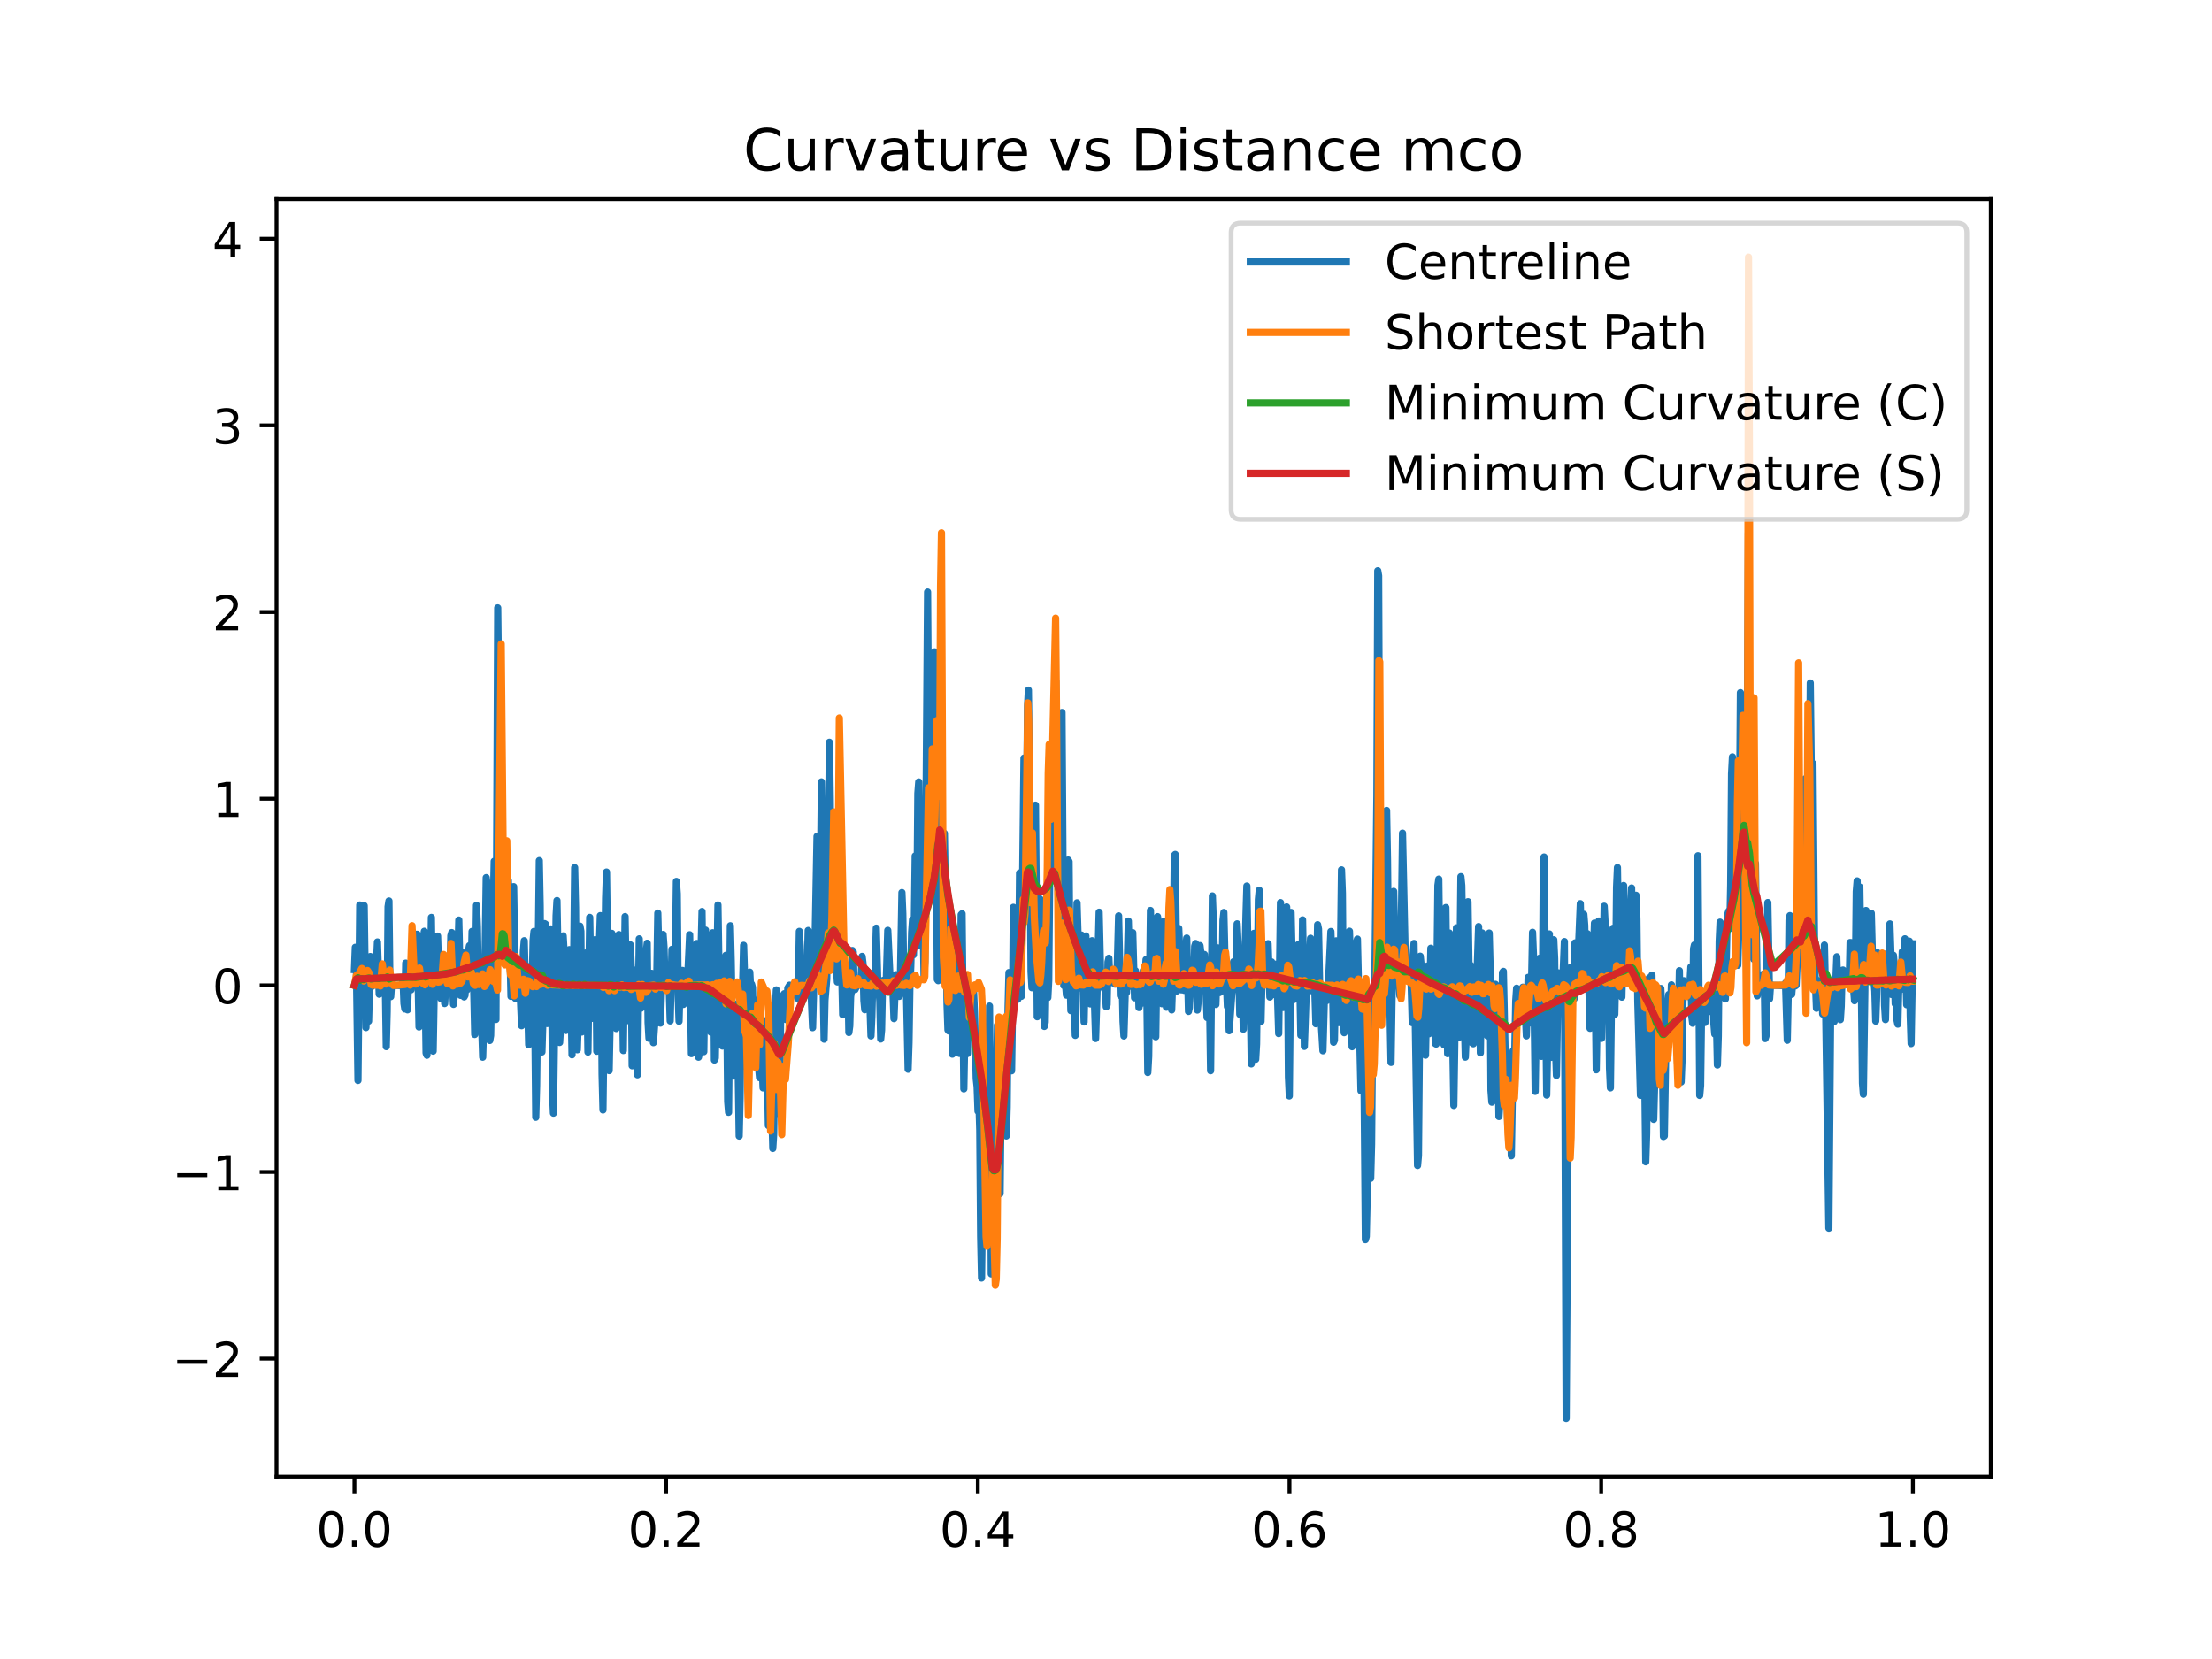 <?xml version="1.0" encoding="utf-8" standalone="no"?>
<!DOCTYPE svg PUBLIC "-//W3C//DTD SVG 1.1//EN"
  "http://www.w3.org/Graphics/SVG/1.1/DTD/svg11.dtd">
<!-- Created with matplotlib (https://matplotlib.org/) -->
<svg height="345.6pt" version="1.1" viewBox="0 0 460.8 345.6" width="460.8pt" xmlns="http://www.w3.org/2000/svg" xmlns:xlink="http://www.w3.org/1999/xlink">
 <defs>
  <style type="text/css">*{stroke-linecap:butt;stroke-linejoin:round;}</style>
 </defs>
 <g id="figure_1">
  <g id="patch_1">
   <path d="M 0 345.6 
L 460.8 345.6 
L 460.8 0 
L 0 0 
z
" style="fill:#ffffff;"/>
  </g>
  <g id="axes_1">
   <g id="patch_2">
    <path d="M 57.6 307.584 
L 414.72 307.584 
L 414.72 41.472 
L 57.6 41.472 
z
" style="fill:#ffffff;"/>
   </g>
   <g id="matplotlib.axis_1">
    <g id="xtick_1">
     <g id="line2d_1">
      <defs>
       <path d="M 0 0 
L 0 3.5 
" id="m0ba368e522" style="stroke:#000000;stroke-width:0.8;"/>
      </defs>
      <g>
       <use style="stroke:#000000;stroke-width:0.8;" x="73.833" xlink:href="#m0ba368e522" y="307.584"/>
      </g>
     </g>
     <g id="text_1">
      <!-- 0.0 -->
      <g transform="translate(65.881 322.182)scale(0.1 -0.1)">
       <defs>
        <path d="M 31.781 66.406 
Q 24.172 66.406 20.328 58.906 
Q 16.5 51.422 16.5 36.375 
Q 16.5 21.391 20.328 13.891 
Q 24.172 6.391 31.781 6.391 
Q 39.453 6.391 43.281 13.891 
Q 47.125 21.391 47.125 36.375 
Q 47.125 51.422 43.281 58.906 
Q 39.453 66.406 31.781 66.406 
z
M 31.781 74.219 
Q 44.047 74.219 50.516 64.516 
Q 56.984 54.828 56.984 36.375 
Q 56.984 17.969 50.516 8.266 
Q 44.047 -1.422 31.781 -1.422 
Q 19.531 -1.422 13.062 8.266 
Q 6.594 17.969 6.594 36.375 
Q 6.594 54.828 13.062 64.516 
Q 19.531 74.219 31.781 74.219 
z
" id="DejaVuSans-48"/>
        <path d="M 10.688 12.406 
L 21 12.406 
L 21 0 
L 10.688 0 
z
" id="DejaVuSans-46"/>
       </defs>
       <use xlink:href="#DejaVuSans-48"/>
       <use x="63.623" xlink:href="#DejaVuSans-46"/>
       <use x="95.41" xlink:href="#DejaVuSans-48"/>
      </g>
     </g>
    </g>
    <g id="xtick_2">
     <g id="line2d_2">
      <g>
       <use style="stroke:#000000;stroke-width:0.8;" x="138.764" xlink:href="#m0ba368e522" y="307.584"/>
      </g>
     </g>
     <g id="text_2">
      <!-- 0.2 -->
      <g transform="translate(130.812 322.182)scale(0.1 -0.1)">
       <defs>
        <path d="M 19.188 8.297 
L 53.609 8.297 
L 53.609 0 
L 7.328 0 
L 7.328 8.297 
Q 12.938 14.109 22.625 23.891 
Q 32.328 33.688 34.812 36.531 
Q 39.547 41.844 41.422 45.531 
Q 43.312 49.219 43.312 52.781 
Q 43.312 58.594 39.234 62.25 
Q 35.156 65.922 28.609 65.922 
Q 23.969 65.922 18.812 64.312 
Q 13.672 62.703 7.812 59.422 
L 7.812 69.391 
Q 13.766 71.781 18.938 73 
Q 24.125 74.219 28.422 74.219 
Q 39.75 74.219 46.484 68.547 
Q 53.219 62.891 53.219 53.422 
Q 53.219 48.922 51.531 44.891 
Q 49.859 40.875 45.406 35.406 
Q 44.188 33.984 37.641 27.219 
Q 31.109 20.453 19.188 8.297 
z
" id="DejaVuSans-50"/>
       </defs>
       <use xlink:href="#DejaVuSans-48"/>
       <use x="63.623" xlink:href="#DejaVuSans-46"/>
       <use x="95.41" xlink:href="#DejaVuSans-50"/>
      </g>
     </g>
    </g>
    <g id="xtick_3">
     <g id="line2d_3">
      <g>
       <use style="stroke:#000000;stroke-width:0.8;" x="203.695" xlink:href="#m0ba368e522" y="307.584"/>
      </g>
     </g>
     <g id="text_3">
      <!-- 0.4 -->
      <g transform="translate(195.743 322.182)scale(0.1 -0.1)">
       <defs>
        <path d="M 37.797 64.312 
L 12.891 25.391 
L 37.797 25.391 
z
M 35.203 72.906 
L 47.609 72.906 
L 47.609 25.391 
L 58.016 25.391 
L 58.016 17.188 
L 47.609 17.188 
L 47.609 0 
L 37.797 0 
L 37.797 17.188 
L 4.891 17.188 
L 4.891 26.703 
z
" id="DejaVuSans-52"/>
       </defs>
       <use xlink:href="#DejaVuSans-48"/>
       <use x="63.623" xlink:href="#DejaVuSans-46"/>
       <use x="95.41" xlink:href="#DejaVuSans-52"/>
      </g>
     </g>
    </g>
    <g id="xtick_4">
     <g id="line2d_4">
      <g>
       <use style="stroke:#000000;stroke-width:0.8;" x="268.625" xlink:href="#m0ba368e522" y="307.584"/>
      </g>
     </g>
     <g id="text_4">
      <!-- 0.6 -->
      <g transform="translate(260.674 322.182)scale(0.1 -0.1)">
       <defs>
        <path d="M 33.016 40.375 
Q 26.375 40.375 22.484 35.828 
Q 18.609 31.297 18.609 23.391 
Q 18.609 15.531 22.484 10.953 
Q 26.375 6.391 33.016 6.391 
Q 39.656 6.391 43.531 10.953 
Q 47.406 15.531 47.406 23.391 
Q 47.406 31.297 43.531 35.828 
Q 39.656 40.375 33.016 40.375 
z
M 52.594 71.297 
L 52.594 62.312 
Q 48.875 64.062 45.094 64.984 
Q 41.312 65.922 37.594 65.922 
Q 27.828 65.922 22.672 59.328 
Q 17.531 52.734 16.797 39.406 
Q 19.672 43.656 24.016 45.922 
Q 28.375 48.188 33.594 48.188 
Q 44.578 48.188 50.953 41.516 
Q 57.328 34.859 57.328 23.391 
Q 57.328 12.156 50.688 5.359 
Q 44.047 -1.422 33.016 -1.422 
Q 20.359 -1.422 13.672 8.266 
Q 6.984 17.969 6.984 36.375 
Q 6.984 53.656 15.188 63.938 
Q 23.391 74.219 37.203 74.219 
Q 40.922 74.219 44.703 73.484 
Q 48.484 72.75 52.594 71.297 
z
" id="DejaVuSans-54"/>
       </defs>
       <use xlink:href="#DejaVuSans-48"/>
       <use x="63.623" xlink:href="#DejaVuSans-46"/>
       <use x="95.41" xlink:href="#DejaVuSans-54"/>
      </g>
     </g>
    </g>
    <g id="xtick_5">
     <g id="line2d_5">
      <g>
       <use style="stroke:#000000;stroke-width:0.8;" x="333.556" xlink:href="#m0ba368e522" y="307.584"/>
      </g>
     </g>
     <g id="text_5">
      <!-- 0.8 -->
      <g transform="translate(325.605 322.182)scale(0.1 -0.1)">
       <defs>
        <path d="M 31.781 34.625 
Q 24.75 34.625 20.719 30.859 
Q 16.703 27.094 16.703 20.516 
Q 16.703 13.922 20.719 10.156 
Q 24.75 6.391 31.781 6.391 
Q 38.812 6.391 42.859 10.172 
Q 46.922 13.969 46.922 20.516 
Q 46.922 27.094 42.891 30.859 
Q 38.875 34.625 31.781 34.625 
z
M 21.922 38.812 
Q 15.578 40.375 12.031 44.719 
Q 8.5 49.078 8.5 55.328 
Q 8.5 64.062 14.719 69.141 
Q 20.953 74.219 31.781 74.219 
Q 42.672 74.219 48.875 69.141 
Q 55.078 64.062 55.078 55.328 
Q 55.078 49.078 51.531 44.719 
Q 48 40.375 41.703 38.812 
Q 48.828 37.156 52.797 32.312 
Q 56.781 27.484 56.781 20.516 
Q 56.781 9.906 50.312 4.234 
Q 43.844 -1.422 31.781 -1.422 
Q 19.734 -1.422 13.25 4.234 
Q 6.781 9.906 6.781 20.516 
Q 6.781 27.484 10.781 32.312 
Q 14.797 37.156 21.922 38.812 
z
M 18.312 54.391 
Q 18.312 48.734 21.844 45.562 
Q 25.391 42.391 31.781 42.391 
Q 38.141 42.391 41.719 45.562 
Q 45.312 48.734 45.312 54.391 
Q 45.312 60.062 41.719 63.234 
Q 38.141 66.406 31.781 66.406 
Q 25.391 66.406 21.844 63.234 
Q 18.312 60.062 18.312 54.391 
z
" id="DejaVuSans-56"/>
       </defs>
       <use xlink:href="#DejaVuSans-48"/>
       <use x="63.623" xlink:href="#DejaVuSans-46"/>
       <use x="95.41" xlink:href="#DejaVuSans-56"/>
      </g>
     </g>
    </g>
    <g id="xtick_6">
     <g id="line2d_6">
      <g>
       <use style="stroke:#000000;stroke-width:0.8;" x="398.487" xlink:href="#m0ba368e522" y="307.584"/>
      </g>
     </g>
     <g id="text_6">
      <!-- 1.0 -->
      <g transform="translate(390.536 322.182)scale(0.1 -0.1)">
       <defs>
        <path d="M 12.406 8.297 
L 28.516 8.297 
L 28.516 63.922 
L 10.984 60.406 
L 10.984 69.391 
L 28.422 72.906 
L 38.281 72.906 
L 38.281 8.297 
L 54.391 8.297 
L 54.391 0 
L 12.406 0 
z
" id="DejaVuSans-49"/>
       </defs>
       <use xlink:href="#DejaVuSans-49"/>
       <use x="63.623" xlink:href="#DejaVuSans-46"/>
       <use x="95.41" xlink:href="#DejaVuSans-48"/>
      </g>
     </g>
    </g>
   </g>
   <g id="matplotlib.axis_2">
    <g id="ytick_1">
     <g id="line2d_7">
      <defs>
       <path d="M 0 0 
L -3.5 0 
" id="mffa1dd7c7e" style="stroke:#000000;stroke-width:0.8;"/>
      </defs>
      <g>
       <use style="stroke:#000000;stroke-width:0.8;" x="57.6" xlink:href="#mffa1dd7c7e" y="283.027"/>
      </g>
     </g>
     <g id="text_7">
      <!-- −2 -->
      <g transform="translate(35.858 286.827)scale(0.1 -0.1)">
       <defs>
        <path d="M 10.594 35.5 
L 73.188 35.5 
L 73.188 27.203 
L 10.594 27.203 
z
" id="DejaVuSans-8722"/>
       </defs>
       <use xlink:href="#DejaVuSans-8722"/>
       <use x="83.789" xlink:href="#DejaVuSans-50"/>
      </g>
     </g>
    </g>
    <g id="ytick_2">
     <g id="line2d_8">
      <g>
       <use style="stroke:#000000;stroke-width:0.8;" x="57.6" xlink:href="#mffa1dd7c7e" y="244.146"/>
      </g>
     </g>
     <g id="text_8">
      <!-- −1 -->
      <g transform="translate(35.858 247.945)scale(0.1 -0.1)">
       <use xlink:href="#DejaVuSans-8722"/>
       <use x="83.789" xlink:href="#DejaVuSans-49"/>
      </g>
     </g>
    </g>
    <g id="ytick_3">
     <g id="line2d_9">
      <g>
       <use style="stroke:#000000;stroke-width:0.8;" x="57.6" xlink:href="#mffa1dd7c7e" y="205.264"/>
      </g>
     </g>
     <g id="text_9">
      <!-- 0 -->
      <g transform="translate(44.237 209.063)scale(0.1 -0.1)">
       <use xlink:href="#DejaVuSans-48"/>
      </g>
     </g>
    </g>
    <g id="ytick_4">
     <g id="line2d_10">
      <g>
       <use style="stroke:#000000;stroke-width:0.8;" x="57.6" xlink:href="#mffa1dd7c7e" y="166.383"/>
      </g>
     </g>
     <g id="text_10">
      <!-- 1 -->
      <g transform="translate(44.237 170.182)scale(0.1 -0.1)">
       <use xlink:href="#DejaVuSans-49"/>
      </g>
     </g>
    </g>
    <g id="ytick_5">
     <g id="line2d_11">
      <g>
       <use style="stroke:#000000;stroke-width:0.8;" x="57.6" xlink:href="#mffa1dd7c7e" y="127.501"/>
      </g>
     </g>
     <g id="text_11">
      <!-- 2 -->
      <g transform="translate(44.237 131.3)scale(0.1 -0.1)">
       <use xlink:href="#DejaVuSans-50"/>
      </g>
     </g>
    </g>
    <g id="ytick_6">
     <g id="line2d_12">
      <g>
       <use style="stroke:#000000;stroke-width:0.8;" x="57.6" xlink:href="#mffa1dd7c7e" y="88.619"/>
      </g>
     </g>
     <g id="text_12">
      <!-- 3 -->
      <g transform="translate(44.237 92.418)scale(0.1 -0.1)">
       <defs>
        <path d="M 40.578 39.312 
Q 47.656 37.797 51.625 33 
Q 55.609 28.219 55.609 21.188 
Q 55.609 10.406 48.188 4.484 
Q 40.766 -1.422 27.094 -1.422 
Q 22.516 -1.422 17.656 -0.516 
Q 12.797 0.391 7.625 2.203 
L 7.625 11.719 
Q 11.719 9.328 16.594 8.109 
Q 21.484 6.891 26.812 6.891 
Q 36.078 6.891 40.938 10.547 
Q 45.797 14.203 45.797 21.188 
Q 45.797 27.641 41.281 31.266 
Q 36.766 34.906 28.719 34.906 
L 20.219 34.906 
L 20.219 43.016 
L 29.109 43.016 
Q 36.375 43.016 40.234 45.922 
Q 44.094 48.828 44.094 54.297 
Q 44.094 59.906 40.109 62.906 
Q 36.141 65.922 28.719 65.922 
Q 24.656 65.922 20.016 65.031 
Q 15.375 64.156 9.812 62.312 
L 9.812 71.094 
Q 15.438 72.656 20.344 73.438 
Q 25.25 74.219 29.594 74.219 
Q 40.828 74.219 47.359 69.109 
Q 53.906 64.016 53.906 55.328 
Q 53.906 49.266 50.438 45.094 
Q 46.969 40.922 40.578 39.312 
z
" id="DejaVuSans-51"/>
       </defs>
       <use xlink:href="#DejaVuSans-51"/>
      </g>
     </g>
    </g>
    <g id="ytick_7">
     <g id="line2d_13">
      <g>
       <use style="stroke:#000000;stroke-width:0.8;" x="57.6" xlink:href="#mffa1dd7c7e" y="49.738"/>
      </g>
     </g>
     <g id="text_13">
      <!-- 4 -->
      <g transform="translate(44.237 53.537)scale(0.1 -0.1)">
       <use xlink:href="#DejaVuSans-52"/>
      </g>
     </g>
    </g>
   </g>
   <g id="line2d_14">
    <path clip-path="url(#p43b1ee7898)" d="M 73.833 201.982 
L 74.017 197.336 
L 74.201 198.808 
L 74.57 225.08 
L 74.938 188.528 
L 75.307 209.812 
L 75.86 188.662 
L 76.228 214.074 
L 76.412 209.545 
L 76.597 207.75 
L 76.781 212.73 
L 77.149 199.259 
L 77.334 204.507 
L 77.518 205.472 
L 77.702 205.222 
L 77.886 204.583 
L 78.071 202.046 
L 78.255 202.397 
L 78.439 200.21 
L 78.623 196.22 
L 78.992 207.116 
L 79.176 205.352 
L 79.361 205.229 
L 79.913 205.418 
L 80.098 202.384 
L 80.282 206.037 
L 80.466 218.039 
L 80.65 210.766 
L 80.835 188.872 
L 81.019 187.687 
L 81.203 203.359 
L 81.387 207.625 
L 81.572 204.994 
L 81.756 205.317 
L 82.124 205.269 
L 83.599 205.305 
L 83.783 205.083 
L 83.967 204.145 
L 84.151 209.054 
L 84.336 210.195 
L 84.52 200.63 
L 84.704 203.944 
L 84.888 210.372 
L 85.073 205.315 
L 85.257 203.858 
L 85.441 206.093 
L 85.625 206.208 
L 85.994 194.175 
L 86.362 197.297 
L 86.547 201.476 
L 86.915 194.627 
L 87.284 213.942 
L 87.652 198.981 
L 87.837 206.62 
L 88.021 206.771 
L 88.205 195.271 
L 88.389 194.001 
L 88.758 219.39 
L 88.942 219.832 
L 89.311 197.951 
L 89.495 204.663 
L 89.679 203.148 
L 89.863 191.113 
L 90.232 218.975 
L 90.6 198.02 
L 90.785 203.672 
L 91.153 195.003 
L 91.337 200.873 
L 91.522 202.228 
L 91.706 207.705 
L 91.89 208.065 
L 92.074 201.34 
L 92.259 200.456 
L 92.443 202.702 
L 92.627 209.056 
L 92.812 206.084 
L 92.996 199.219 
L 93.364 203.643 
L 93.549 204.457 
L 93.733 203.99 
L 93.917 194.913 
L 94.101 194.271 
L 94.286 205.675 
L 94.47 209.232 
L 94.838 204.979 
L 95.207 205.971 
L 95.575 191.666 
L 95.944 207.346 
L 96.128 207.294 
L 96.497 198.518 
L 96.681 207.679 
L 96.865 207.332 
L 97.05 202.419 
L 97.234 206.255 
L 97.418 204.951 
L 97.602 197.994 
L 97.787 197.003 
L 97.971 204.344 
L 98.155 201.664 
L 98.339 194.025 
L 98.524 198.948 
L 98.892 215.506 
L 99.261 188.593 
L 99.445 192.985 
L 99.813 212.944 
L 100.182 209.098 
L 100.55 220.236 
L 100.919 208.075 
L 101.287 182.822 
L 101.472 184.436 
L 101.84 209.517 
L 102.025 216.751 
L 102.209 215.733 
L 102.946 179.421 
L 103.314 212.376 
L 103.683 126.626 
L 103.867 143.224 
L 104.051 185.064 
L 104.236 200.109 
L 104.42 198.27 
L 104.788 193.193 
L 104.973 193.066 
L 105.341 195.673 
L 105.525 194.249 
L 105.71 186.505 
L 105.894 183.445 
L 106.447 207.568 
L 106.631 201.854 
L 106.815 186.429 
L 106.999 184.709 
L 107.368 207.988 
L 107.552 205.201 
L 108.289 205.317 
L 108.658 213.678 
L 108.842 208.343 
L 109.026 198.141 
L 109.211 195.966 
L 109.579 210.988 
L 109.763 210.25 
L 109.948 210.213 
L 110.132 217.652 
L 110.316 212.989 
L 110.5 201.266 
L 110.869 204.741 
L 111.053 195.909 
L 111.237 194.029 
L 111.606 232.751 
L 111.79 226.178 
L 112.343 179.276 
L 112.527 188.673 
L 112.712 213.592 
L 112.896 219.146 
L 113.264 207.128 
L 113.449 192.402 
L 113.633 192.507 
L 113.817 213.043 
L 114.001 213.225 
L 114.186 197.57 
L 114.554 202.06 
L 114.738 193.51 
L 114.923 203.166 
L 115.107 227.928 
L 115.291 231.894 
L 115.844 190.757 
L 116.028 187.605 
L 116.581 217.168 
L 116.765 214.031 
L 117.318 194.962 
L 117.502 198.128 
L 117.871 214.67 
L 118.055 214.594 
L 118.424 204.117 
L 118.608 197.823 
L 118.792 198.066 
L 119.161 219.741 
L 119.345 215.346 
L 119.713 180.741 
L 119.898 188.989 
L 120.082 213.263 
L 120.266 218.693 
L 120.635 207.327 
L 120.819 192.925 
L 121.003 193.987 
L 121.187 214.997 
L 121.372 214.621 
L 121.556 198.617 
L 121.924 206.465 
L 122.109 198.511 
L 122.293 206.385 
L 122.477 219.172 
L 122.846 191.106 
L 123.214 212.167 
L 123.399 204.091 
L 123.767 210.492 
L 123.951 195.764 
L 124.136 198.906 
L 124.32 218.999 
L 124.504 216.497 
L 124.688 202.204 
L 125.057 190.742 
L 125.241 198.556 
L 125.425 223.812 
L 125.61 231.225 
L 126.162 187.06 
L 126.347 181.661 
L 126.899 223.03 
L 127.452 194.434 
L 127.821 210.716 
L 128.005 204.15 
L 128.189 202.648 
L 128.374 214.264 
L 128.558 212.678 
L 128.742 196.773 
L 128.926 194.682 
L 129.111 204.306 
L 129.295 206.322 
L 129.479 198.366 
L 129.663 206.177 
L 129.848 218.855 
L 130.216 190.941 
L 130.585 212.64 
L 130.769 204.499 
L 131.137 210.424 
L 131.322 196.833 
L 131.506 201.489 
L 131.69 222.026 
L 131.874 219.732 
L 132.059 208.492 
L 132.243 208.028 
L 132.427 202.084 
L 132.611 207.553 
L 132.796 223.906 
L 133.164 195.575 
L 133.533 210.04 
L 133.717 206.402 
L 133.901 205.085 
L 134.085 205.395 
L 134.454 208.768 
L 134.638 198.204 
L 134.822 196.49 
L 135.007 213.052 
L 135.191 216.303 
L 135.375 212.057 
L 135.56 211.551 
L 135.744 202.76 
L 135.928 205.197 
L 136.112 217.21 
L 136.481 211.965 
L 136.665 213.23 
L 137.034 190.216 
L 137.586 213.136 
L 138.139 194.657 
L 138.323 197.227 
L 138.508 203.302 
L 138.692 204.056 
L 138.876 201.446 
L 139.245 204.222 
L 139.429 206.824 
L 139.613 212.684 
L 139.982 197.756 
L 140.35 204.507 
L 140.534 203.869 
L 140.719 197.305 
L 140.903 183.616 
L 141.087 186.184 
L 141.272 207.423 
L 141.456 212.757 
L 141.64 206.054 
L 141.824 206.551 
L 142.009 202.175 
L 142.193 202.161 
L 142.377 209.239 
L 142.561 205.643 
L 142.746 204.892 
L 142.93 208.761 
L 143.114 204.264 
L 143.298 202.817 
L 143.667 194.719 
L 144.035 219.498 
L 144.404 206.158 
L 144.588 200.864 
L 144.772 199.293 
L 144.957 203.204 
L 145.141 196.544 
L 145.325 200.783 
L 145.509 220.237 
L 145.694 219.447 
L 146.062 197.302 
L 146.246 189.883 
L 146.615 219.092 
L 146.983 193.757 
L 147.352 209.018 
L 147.536 206.148 
L 147.721 199.444 
L 147.905 199.267 
L 148.089 215.021 
L 148.273 214.564 
L 148.458 194.308 
L 148.642 198.407 
L 148.826 220.825 
L 149.01 220.441 
L 149.563 188.523 
L 149.932 212.003 
L 150.116 206.803 
L 150.484 217.913 
L 151.037 201.043 
L 151.221 199.006 
L 151.406 210.183 
L 151.59 229.497 
L 151.774 231.718 
L 152.143 192.846 
L 152.327 200.229 
L 152.695 222.427 
L 152.88 224.154 
L 153.064 223.157 
L 153.432 209.165 
L 153.617 212.107 
L 153.985 236.666 
L 154.169 228.842 
L 154.354 214.443 
L 154.538 211.939 
L 154.907 196.923 
L 155.459 214.682 
L 155.644 222.457 
L 155.828 215.957 
L 156.012 204.931 
L 156.196 202.518 
L 156.381 206.242 
L 156.565 205.021 
L 156.749 205.705 
L 157.118 220.532 
L 157.486 208.367 
L 157.67 208.85 
L 157.855 213.013 
L 158.039 222.558 
L 158.223 224.498 
L 158.407 218.98 
L 158.592 217.78 
L 158.96 226.636 
L 159.144 223.781 
L 159.513 212.632 
L 159.697 213.209 
L 160.066 234.466 
L 160.25 234.102 
L 160.434 222.553 
L 160.618 224.826 
L 160.987 239.246 
L 161.171 236.237 
L 161.54 209.764 
L 161.724 206.219 
L 161.908 208.192 
L 162.277 232.007 
L 162.461 225.064 
L 162.645 209.461 
L 162.829 208.666 
L 163.014 209.887 
L 163.198 207.273 
L 163.382 207.009 
L 163.566 210.882 
L 163.751 212.394 
L 164.119 205.828 
L 164.488 205.225 
L 164.672 205.294 
L 165.041 205.271 
L 165.225 205.334 
L 165.409 205.528 
L 166.146 207.966 
L 166.33 204.031 
L 166.515 194.019 
L 166.699 197.036 
L 166.883 206.217 
L 167.067 206.676 
L 167.804 205.261 
L 167.989 205.181 
L 168.173 201.762 
L 168.357 193.831 
L 168.541 197.181 
L 168.726 205.557 
L 168.91 205.684 
L 169.278 214.088 
L 169.831 193.942 
L 170.2 174.229 
L 170.568 200.615 
L 170.752 197.407 
L 171.121 162.88 
L 171.305 176.701 
L 171.489 206.141 
L 171.674 216.479 
L 171.858 208.375 
L 172.226 203.987 
L 172.411 192.392 
L 172.779 154.617 
L 172.963 166.784 
L 173.148 188.869 
L 173.332 187.398 
L 173.516 184.351 
L 173.701 188.856 
L 173.885 188.86 
L 174.069 193.445 
L 174.253 201.726 
L 174.437 204.557 
L 174.622 201.706 
L 174.99 186.873 
L 175.543 211.37 
L 175.727 210.009 
L 175.911 203.138 
L 176.096 202.772 
L 176.28 204.556 
L 176.464 202.058 
L 176.649 204.672 
L 176.833 215.093 
L 177.017 213.747 
L 177.201 207.639 
L 177.386 206.356 
L 177.57 198.005 
L 177.754 198.308 
L 177.938 205.698 
L 178.123 206.15 
L 178.491 205.374 
L 179.228 205.121 
L 179.412 203.206 
L 179.597 199.228 
L 179.781 200.68 
L 179.965 208.426 
L 180.149 210.346 
L 180.518 204.983 
L 180.886 203.22 
L 181.071 204.602 
L 181.439 215.806 
L 181.623 211.748 
L 181.808 204.891 
L 181.992 206.31 
L 182.176 206.442 
L 182.545 193.349 
L 182.913 206.465 
L 183.097 206.183 
L 183.282 208.51 
L 183.466 216.45 
L 183.65 214.592 
L 183.834 205.695 
L 184.019 204.22 
L 184.571 206.264 
L 184.94 193.798 
L 185.493 205.53 
L 185.677 206.002 
L 185.861 205.26 
L 186.045 207.3 
L 186.23 212.2 
L 186.598 203.037 
L 187.335 207.568 
L 187.519 206.444 
L 187.888 185.934 
L 188.072 190.321 
L 188.256 203.055 
L 188.441 205.648 
L 188.625 203.409 
L 188.809 205.647 
L 189.178 222.746 
L 189.362 217.202 
L 189.546 205.371 
L 189.73 201.393 
L 189.915 194.149 
L 190.099 191.588 
L 190.283 198.905 
L 190.468 192.195 
L 190.652 178.305 
L 190.836 184.746 
L 191.02 186.895 
L 191.205 165.264 
L 191.389 162.889 
L 191.757 197.015 
L 191.942 184.952 
L 192.126 181.451 
L 192.494 203.455 
L 192.678 200.233 
L 193.232 123.327 
L 193.6 178.252 
L 193.784 162.543 
L 193.968 161.475 
L 194.152 186.195 
L 194.336 182.038 
L 194.705 135.79 
L 194.889 149.277 
L 195.258 204.048 
L 195.442 204.291 
L 195.626 202.151 
L 195.81 201.491 
L 195.995 201.964 
L 196.179 203.386 
L 196.363 201.088 
L 196.732 173.604 
L 197.284 209.223 
L 197.469 214.553 
L 197.653 214.772 
L 198.022 190.829 
L 198.206 199.775 
L 198.39 219.608 
L 198.574 219.332 
L 198.759 202.54 
L 198.943 196.746 
L 199.127 201.338 
L 199.311 199.733 
L 199.495 203.667 
L 199.68 219.037 
L 199.864 219.45 
L 200.233 190.539 
L 200.417 190.348 
L 200.785 226.838 
L 201.154 206.469 
L 201.522 219.485 
L 201.891 208.484 
L 202.075 212.964 
L 202.259 212.29 
L 202.628 206.668 
L 202.812 206.57 
L 202.996 210.888 
L 203.365 224.736 
L 203.549 226.383 
L 203.733 231.488 
L 203.917 229.351 
L 204.102 235.508 
L 204.286 257.622 
L 204.47 266.234 
L 204.839 237.489 
L 205.023 236.863 
L 205.391 217.929 
L 205.76 241.316 
L 206.128 209.585 
L 206.313 229.422 
L 206.497 265.374 
L 206.681 258.749 
L 206.865 227.343 
L 207.049 223.323 
L 207.234 250.775 
L 207.417 256.479 
L 207.602 225.088 
L 207.786 213.555 
L 208.155 247.515 
L 208.339 248.65 
L 208.523 230.451 
L 208.707 226.4 
L 208.892 232.879 
L 209.26 218.515 
L 209.444 223.353 
L 209.629 236.641 
L 209.813 230.617 
L 209.997 209.856 
L 210.181 202.596 
L 210.366 203.058 
L 210.734 223.068 
L 210.918 210.494 
L 211.103 189.009 
L 211.287 192.356 
L 211.471 206.259 
L 211.655 206.229 
L 211.84 202.68 
L 212.024 208.176 
L 212.208 202.416 
L 212.393 181.863 
L 212.576 190.653 
L 212.761 207.56 
L 213.314 157.922 
L 213.497 166.616 
L 213.682 182.611 
L 213.866 169.053 
L 214.05 147.071 
L 214.235 143.772 
L 214.419 158.92 
L 214.787 202.401 
L 214.972 205.768 
L 215.156 204.003 
L 215.34 191.755 
L 215.524 169.736 
L 215.709 167.726 
L 216.077 211.804 
L 216.261 207.869 
L 216.63 187.254 
L 216.998 198.801 
L 217.183 191.529 
L 217.367 197.797 
L 217.551 213.824 
L 217.735 212.939 
L 217.92 202.489 
L 218.104 200.655 
L 218.288 207.814 
L 218.472 204.272 
L 218.657 183.638 
L 218.841 178.219 
L 219.025 180.41 
L 219.21 160.528 
L 219.393 153.954 
L 219.578 163.341 
L 219.946 141.868 
L 220.13 154.579 
L 220.315 179.907 
L 220.499 189.074 
L 220.867 171.074 
L 221.052 151.535 
L 221.235 148.425 
L 221.604 205.304 
L 221.973 205.091 
L 222.157 207.309 
L 222.341 198.771 
L 222.525 179.162 
L 222.71 179.494 
L 222.894 202.605 
L 223.078 210.541 
L 223.262 203.29 
L 223.447 201.91 
L 223.631 202.752 
L 223.999 215.692 
L 224.368 188.076 
L 224.921 205.825 
L 225.289 194.786 
L 225.842 212.896 
L 226.21 194.985 
L 226.395 201.34 
L 226.579 202.166 
L 226.763 204.165 
L 226.947 208.061 
L 227.132 209.129 
L 227.316 204.228 
L 227.5 195.965 
L 227.684 198.946 
L 228.237 216.345 
L 228.606 204.299 
L 228.974 190.025 
L 229.343 205.527 
L 229.527 204.518 
L 230.08 206.106 
L 230.264 206.215 
L 230.448 209.73 
L 230.632 209.328 
L 230.817 200.375 
L 231.001 199.62 
L 231.185 203.579 
L 231.369 203.859 
L 231.738 204.716 
L 232.106 204.32 
L 232.291 205.002 
L 232.475 204.991 
L 232.659 204.843 
L 233.028 190.789 
L 233.396 207.4 
L 233.58 204.22 
L 233.765 203.959 
L 233.949 212.78 
L 234.133 215.819 
L 234.502 203.567 
L 234.686 206.749 
L 235.054 191.869 
L 235.423 205.462 
L 235.607 204.899 
L 235.976 194.293 
L 236.344 207.86 
L 236.528 202.211 
L 236.713 204.929 
L 236.897 204.987 
L 237.081 203.778 
L 237.265 209.897 
L 237.634 207.844 
L 237.818 209.007 
L 238.002 202.805 
L 238.187 202.166 
L 238.371 205.495 
L 238.739 199.896 
L 238.924 208.169 
L 239.108 223.424 
L 239.292 220.062 
L 239.661 189.665 
L 239.845 198.26 
L 240.029 199.141 
L 240.213 193.319 
L 240.398 198.72 
L 240.766 215.981 
L 241.135 190.95 
L 241.319 192.256 
L 241.687 204.492 
L 242.056 209.094 
L 242.24 203.43 
L 242.424 191.973 
L 242.609 192.486 
L 242.977 209.825 
L 243.161 208.804 
L 243.53 200.142 
L 243.714 202.107 
L 243.898 209.752 
L 244.083 210.392 
L 244.267 205.072 
L 244.451 194.898 
L 244.635 178.198 
L 244.82 177.992 
L 245.188 206.439 
L 245.557 193.397 
L 246.109 206.206 
L 246.294 205.034 
L 246.478 205.133 
L 246.662 206.301 
L 246.846 205.027 
L 247.031 197.473 
L 247.215 195.415 
L 247.583 210.705 
L 247.768 209.893 
L 247.952 205.067 
L 248.136 204.697 
L 248.32 205.344 
L 248.505 206.61 
L 248.689 204.851 
L 248.873 197.108 
L 249.057 196.543 
L 249.426 210.414 
L 249.61 208.527 
L 249.979 196.976 
L 250.163 198.446 
L 250.347 205.283 
L 250.532 205.79 
L 250.716 199.778 
L 250.9 198.833 
L 251.453 211.962 
L 251.637 210.906 
L 251.821 202.964 
L 252.006 210.629 
L 252.19 223.053 
L 252.558 186.637 
L 252.743 191.434 
L 253.111 202.702 
L 253.295 209.249 
L 253.664 197.456 
L 253.848 204.671 
L 254.032 206.778 
L 254.217 205.088 
L 254.401 206.519 
L 254.585 203.072 
L 254.769 191.717 
L 254.953 190.078 
L 255.138 197.837 
L 255.322 200.619 
L 255.691 209.69 
L 255.875 209.531 
L 256.059 214.719 
L 256.612 207.035 
L 256.796 201.065 
L 256.98 200.341 
L 257.349 206.134 
L 257.533 201.357 
L 257.717 192.451 
L 257.902 196.374 
L 258.27 211.312 
L 258.454 207.697 
L 258.639 200.82 
L 259.007 214.397 
L 259.56 190.661 
L 259.744 184.576 
L 259.928 195.887 
L 260.113 200.046 
L 260.297 196.799 
L 260.665 221.638 
L 261.218 194.435 
L 261.587 220.668 
L 261.771 217.475 
L 262.139 187.377 
L 262.324 185.453 
L 262.692 212.791 
L 263.061 196.827 
L 263.429 202.562 
L 263.613 202.606 
L 263.798 203.423 
L 264.166 196.582 
L 264.535 207.706 
L 264.903 200.382 
L 265.272 207.192 
L 265.456 202.264 
L 265.64 200.857 
L 265.824 204.402 
L 266.009 203.63 
L 266.377 215.319 
L 266.746 188.029 
L 267.298 209.887 
L 267.483 208.921 
L 268.035 188.934 
L 268.219 199.356 
L 268.404 224.341 
L 268.588 228.309 
L 268.957 190.074 
L 269.325 206.366 
L 269.509 208.244 
L 269.878 202.152 
L 270.062 202.562 
L 270.246 197.512 
L 270.43 196.791 
L 270.799 206.203 
L 270.983 215.658 
L 271.167 208.373 
L 271.352 191.622 
L 271.536 201.712 
L 271.72 217.989 
L 272.089 207.458 
L 272.273 205.907 
L 272.457 201.664 
L 272.642 203.481 
L 273.01 195.454 
L 273.379 206.437 
L 273.563 205.889 
L 273.747 201.453 
L 274.116 213.272 
L 274.484 192.63 
L 274.668 193.514 
L 275.037 211.521 
L 275.221 212.872 
L 275.59 218.901 
L 275.958 205.645 
L 276.142 206.542 
L 276.327 208.484 
L 276.879 201.918 
L 277.248 194.043 
L 277.616 206.445 
L 277.801 217.123 
L 277.985 216.717 
L 278.353 195.994 
L 278.906 213.031 
L 279.09 211.085 
L 279.459 181.206 
L 279.643 186.045 
L 279.827 208.696 
L 280.012 215.129 
L 280.196 210.397 
L 280.38 214.133 
L 280.564 214.361 
L 280.933 196.321 
L 281.117 193.987 
L 281.301 199.42 
L 281.67 218.053 
L 282.591 196.271 
L 282.775 195.63 
L 283.512 227.232 
L 283.881 210.059 
L 284.065 214.664 
L 284.434 258.248 
L 284.618 257.579 
L 284.986 241.575 
L 285.171 229.025 
L 285.355 233.138 
L 285.539 245.472 
L 285.723 238.365 
L 285.908 217.307 
L 286.092 211.246 
L 286.276 215.963 
L 286.829 165.731 
L 287.015 118.898 
L 287.196 119.939 
L 287.381 166.56 
L 287.565 182.22 
L 287.749 181.204 
L 287.934 183.539 
L 288.302 203.924 
L 288.486 202.52 
L 288.855 168.828 
L 289.039 179.064 
L 289.223 196.744 
L 289.408 203.002 
L 289.776 221.324 
L 290.329 185.694 
L 290.697 202.446 
L 290.882 195.087 
L 291.066 195.368 
L 291.434 204.752 
L 291.619 207.455 
L 291.803 201.848 
L 292.171 173.549 
L 292.724 198.755 
L 293.093 202.481 
L 293.277 201.216 
L 293.461 200.746 
L 293.645 201.298 
L 293.83 200.155 
L 294.198 213.052 
L 294.382 198.922 
L 294.567 196.538 
L 295.304 242.799 
L 295.488 240.722 
L 295.856 199.191 
L 296.041 200.96 
L 296.225 209.123 
L 296.409 205.639 
L 296.593 206.125 
L 296.778 216.869 
L 296.962 219.819 
L 297.33 201.249 
L 297.515 211.551 
L 297.699 215.354 
L 298.067 197.532 
L 298.436 208.724 
L 298.62 202.937 
L 298.804 206.215 
L 298.989 217.387 
L 299.173 217.503 
L 299.541 184.445 
L 299.726 183.138 
L 300.094 213.558 
L 300.278 206.069 
L 300.463 205.626 
L 300.647 217.135 
L 300.831 217.671 
L 301.2 189.054 
L 301.568 219.502 
L 301.937 194.361 
L 302.121 195.7 
L 302.674 219.659 
L 302.858 230.295 
L 303.411 193.286 
L 303.964 216.086 
L 304.332 182.615 
L 304.516 184.471 
L 304.885 206.257 
L 305.253 220.226 
L 305.438 216.061 
L 305.806 187.842 
L 306.175 211.74 
L 306.359 201.075 
L 306.543 201.974 
L 306.727 217.305 
L 306.912 217.442 
L 307.096 210.758 
L 307.28 209.48 
L 307.464 205.353 
L 307.649 204.187 
L 308.017 193.015 
L 308.386 219.342 
L 308.754 194.343 
L 308.938 204.349 
L 309.123 208.169 
L 309.307 206.799 
L 309.491 200.75 
L 309.675 200.121 
L 309.86 215.799 
L 310.044 214.412 
L 310.228 194.369 
L 310.412 201.383 
L 310.597 227.133 
L 310.781 229.604 
L 311.149 207.094 
L 311.518 205.049 
L 311.702 206.14 
L 311.886 209.964 
L 312.255 232.591 
L 312.624 227.176 
L 312.808 217.849 
L 312.992 202.612 
L 313.176 202.354 
L 313.729 227.756 
L 313.913 225.975 
L 314.098 234.834 
L 314.282 235.132 
L 314.466 225.052 
L 314.835 240.771 
L 315.203 218.907 
L 315.387 223.689 
L 315.572 218.063 
L 315.756 208.465 
L 315.94 205.862 
L 316.309 207.051 
L 316.493 207.803 
L 316.861 207.162 
L 317.23 205.652 
L 317.783 211.541 
L 317.967 215.803 
L 318.335 203.604 
L 318.704 213.103 
L 318.888 212.695 
L 319.257 194.206 
L 319.441 198.783 
L 319.809 227.364 
L 320.178 204.14 
L 320.362 205.973 
L 320.731 199.617 
L 321.099 220.064 
L 321.283 211.784 
L 321.468 185.7 
L 321.652 178.528 
L 322.205 228.135 
L 322.389 218.118 
L 322.573 195.498 
L 322.757 194.557 
L 323.126 220.269 
L 323.679 195.767 
L 323.863 199.709 
L 324.047 218.514 
L 324.232 224.037 
L 324.6 202.662 
L 324.784 205.055 
L 324.969 205.406 
L 325.153 205.194 
L 325.521 205.483 
L 325.89 196.139 
L 326.26 295.488 
L 326.811 211.955 
L 327.179 201.527 
L 327.363 204.378 
L 327.548 202.337 
L 327.732 207.8 
L 327.916 208.08 
L 328.101 196.425 
L 328.285 198.619 
L 328.469 206.13 
L 329.206 188.246 
L 329.575 202.356 
L 329.759 199.839 
L 329.943 190.469 
L 330.127 192.748 
L 330.312 203.44 
L 330.496 200.486 
L 330.68 194.497 
L 331.233 214.226 
L 331.601 203.668 
L 331.786 203.474 
L 332.154 192.294 
L 332.523 222.862 
L 333.075 191.865 
L 333.26 195.125 
L 333.444 213.902 
L 333.628 216.319 
L 334.181 188.785 
L 334.365 192.18 
L 334.549 204.763 
L 334.734 206.595 
L 334.918 198.504 
L 335.102 203.805 
L 335.287 222.551 
L 335.471 226.633 
L 335.839 197.303 
L 336.024 193.376 
L 336.392 211.3 
L 336.576 202.659 
L 336.761 184.84 
L 336.945 180.725 
L 337.313 206.07 
L 337.498 199.638 
L 337.682 201.548 
L 337.866 207.724 
L 338.05 199.333 
L 338.235 184.469 
L 338.419 189.603 
L 338.603 204.411 
L 338.787 201.685 
L 338.972 191.604 
L 339.156 188.526 
L 339.524 200.25 
L 339.893 184.984 
L 340.077 197.701 
L 340.261 198.478 
L 340.446 196.687 
L 340.63 196.836 
L 340.814 186.503 
L 340.998 191.45 
L 341.183 208.713 
L 341.736 228.196 
L 342.288 208.166 
L 342.473 211.165 
L 342.841 242.022 
L 343.025 236.254 
L 343.394 203.963 
L 343.578 203.699 
L 343.762 205.502 
L 343.947 204.918 
L 344.131 203.148 
L 344.315 214.631 
L 344.499 233.191 
L 344.684 226.034 
L 344.868 208.061 
L 345.052 213.258 
L 345.236 224.982 
L 345.789 206.607 
L 345.973 205.913 
L 346.158 209.344 
L 346.526 236.757 
L 346.71 236.64 
L 347.079 214.568 
L 347.263 213.849 
L 347.632 207.176 
L 347.816 212.192 
L 348 211.502 
L 348.185 205.159 
L 348.369 207.548 
L 348.553 214.346 
L 348.737 215.643 
L 348.922 208.981 
L 349.106 207.256 
L 349.474 221.707 
L 349.843 202.215 
L 350.211 225.39 
L 350.396 220.778 
L 350.58 208.776 
L 350.764 204.294 
L 350.948 205.336 
L 351.501 205.196 
L 351.685 205.438 
L 351.87 207.671 
L 352.238 201.419 
L 352.422 211.717 
L 352.607 213.162 
L 352.791 197.651 
L 352.975 196.847 
L 353.159 212.464 
L 353.344 212.877 
L 353.712 178.269 
L 354.081 228.203 
L 354.265 226.151 
L 354.449 211.857 
L 354.634 207.357 
L 354.818 207.659 
L 355.002 211.729 
L 355.186 213 
L 355.371 209.899 
L 355.555 210.754 
L 355.739 210.85 
L 355.923 206.89 
L 356.108 206.675 
L 356.476 208.96 
L 356.66 205.403 
L 356.845 206.054 
L 357.029 213.241 
L 357.213 215.418 
L 357.397 213.65 
L 357.582 213.654 
L 357.766 221.867 
L 357.95 215.851 
L 358.134 196.105 
L 358.319 192.099 
L 358.687 206.515 
L 359.056 197.844 
L 359.24 207.266 
L 359.424 208.1 
L 359.793 191.813 
L 359.977 190.25 
L 360.161 189.733 
L 360.346 193.438 
L 360.53 184.334 
L 360.714 161.161 
L 360.898 157.667 
L 361.083 168.785 
L 361.267 166.725 
L 361.451 166.515 
L 361.82 195.354 
L 362.004 201.086 
L 362.188 195.21 
L 362.557 144.294 
L 362.741 153.194 
L 362.925 178.02 
L 363.109 176.859 
L 363.294 168.458 
L 363.662 193.024 
L 363.846 180.765 
L 364.215 110.974 
L 364.583 181.925 
L 364.768 179.364 
L 364.952 168.711 
L 365.321 199.803 
L 365.689 179.851 
L 366.058 207.462 
L 366.426 205.076 
L 366.61 205.288 
L 366.795 205.295 
L 366.979 205.143 
L 367.163 205.677 
L 367.347 202.911 
L 367.532 204.258 
L 367.716 216.355 
L 367.9 215.803 
L 368.084 195.854 
L 368.269 188.01 
L 368.637 208.072 
L 368.821 205.389 
L 369.006 205.205 
L 369.374 205.26 
L 371.77 205.33 
L 371.954 204.766 
L 372.322 216.711 
L 372.507 207.792 
L 372.691 191.675 
L 372.875 190.74 
L 373.059 202.893 
L 373.244 207.147 
L 373.428 205.089 
L 373.612 205.295 
L 373.796 205.207 
L 373.981 205.392 
L 374.165 205.249 
L 374.534 197.405 
L 374.718 194.695 
L 374.902 183.71 
L 375.086 184.066 
L 375.271 184.972 
L 375.455 177.561 
L 375.639 177.038 
L 375.823 171.91 
L 376.008 162.264 
L 376.192 164.913 
L 376.745 199.246 
L 377.113 142.28 
L 377.482 174.709 
L 377.666 159.057 
L 378.034 201.028 
L 378.403 210.042 
L 378.771 204.271 
L 378.956 205.389 
L 379.14 205.247 
L 379.324 205.307 
L 379.508 205.13 
L 379.693 211.243 
L 379.877 210.145 
L 380.061 196.868 
L 380.245 205.137 
L 380.983 255.85 
L 381.351 211.088 
L 381.535 206.681 
L 381.72 208.399 
L 381.904 212.734 
L 382.088 212.826 
L 382.641 199.311 
L 382.825 205.747 
L 383.009 207.223 
L 383.194 205.709 
L 383.378 212.408 
L 383.562 209.618 
L 383.746 202.142 
L 383.931 202.073 
L 384.299 204.323 
L 384.483 204.665 
L 384.668 203.592 
L 384.852 203.701 
L 385.036 205.156 
L 385.221 205.025 
L 385.405 196.342 
L 385.589 196.358 
L 385.773 205.572 
L 385.958 206.236 
L 386.142 206.009 
L 386.326 208.472 
L 386.51 203.378 
L 386.695 185.731 
L 386.879 183.507 
L 387.063 198.517 
L 387.432 184.789 
L 387.8 209.162 
L 387.984 225.659 
L 388.169 227.957 
L 388.721 189.671 
L 389.09 199.679 
L 389.274 197.092 
L 389.459 201 
L 389.827 190.247 
L 390.196 204.239 
L 390.38 204.304 
L 390.564 206.476 
L 390.748 212.72 
L 390.933 207.705 
L 391.117 198.469 
L 391.485 204.19 
L 391.67 204.251 
L 391.854 203.792 
L 392.038 202.634 
L 392.407 198.721 
L 392.591 209.472 
L 392.775 212.403 
L 392.959 204.689 
L 393.144 204.507 
L 393.328 206.199 
L 393.512 200.985 
L 393.697 192.46 
L 393.881 197.855 
L 394.065 207.178 
L 394.249 205.716 
L 394.434 198.999 
L 394.618 200.958 
L 394.802 209.098 
L 394.986 208.44 
L 395.171 212.489 
L 395.355 213.352 
L 395.539 205.806 
L 395.723 204.729 
L 395.908 206.191 
L 396.092 204.628 
L 396.276 198.246 
L 396.46 200.052 
L 396.645 200.169 
L 396.829 195.567 
L 397.197 209.306 
L 397.382 206.199 
L 397.75 196.057 
L 397.934 211.573 
L 398.119 217.407 
L 398.487 196.612 
L 398.487 196.612 
" style="fill:none;stroke:#1f77b4;stroke-linecap:square;stroke-width:1.5;"/>
   </g>
   <g id="line2d_15">
    <path clip-path="url(#p43b1ee7898)" d="M 73.833 205.24 
L 74.22 203.221 
L 74.607 203.099 
L 75.381 201.754 
L 75.768 204.372 
L 76.155 202.713 
L 76.542 202.169 
L 76.929 202.753 
L 77.316 205.099 
L 77.703 205.249 
L 78.09 205.13 
L 78.477 205.245 
L 78.864 204.524 
L 79.251 205.405 
L 79.638 200.792 
L 80.025 204.039 
L 80.412 204.987 
L 81.187 202.08 
L 81.574 204.791 
L 81.961 205.292 
L 84.476 205.073 
L 85.057 204.751 
L 85.444 205.21 
L 85.831 192.834 
L 86.218 201.472 
L 86.605 204.995 
L 86.992 203.865 
L 87.379 201.663 
L 87.766 204.608 
L 88.54 205.159 
L 88.927 203.45 
L 89.314 204.041 
L 89.701 203.775 
L 90.088 205.054 
L 90.475 203.513 
L 90.863 203.579 
L 91.25 204.598 
L 91.637 204.516 
L 92.024 204.116 
L 92.411 198.827 
L 92.991 203.783 
L 93.185 204.893 
L 93.572 202.747 
L 93.959 196.54 
L 94.346 205.388 
L 94.733 204.089 
L 95.12 205.059 
L 95.507 203.09 
L 95.894 204.831 
L 96.281 204.358 
L 96.668 200.522 
L 97.055 198.962 
L 97.442 203.522 
L 97.829 203.394 
L 98.216 202.565 
L 98.603 204.899 
L 98.99 205.26 
L 99.377 203.361 
L 99.764 205.086 
L 100.539 202.884 
L 100.926 205.503 
L 101.506 204.577 
L 101.7 204.408 
L 102.087 202.004 
L 102.474 202.947 
L 102.861 204.507 
L 103.248 204.516 
L 103.635 206.24 
L 104.409 134.139 
L 104.989 196.165 
L 105.182 201.013 
L 105.569 175.154 
L 105.956 199.518 
L 106.343 203.077 
L 106.537 202.801 
L 106.73 202.726 
L 107.117 207.46 
L 107.504 199.288 
L 107.891 203.73 
L 108.278 205.235 
L 108.665 205.233 
L 109.053 204.001 
L 109.44 206.92 
L 109.827 204.287 
L 110.214 204.382 
L 110.794 205.331 
L 110.988 205.543 
L 111.375 205.146 
L 111.762 205.519 
L 112.149 203.638 
L 112.536 205.114 
L 113.31 204.258 
L 113.697 204.999 
L 114.084 205.248 
L 114.471 204.866 
L 115.052 205.155 
L 116.6 205.209 
L 117.18 205.175 
L 117.954 205.251 
L 122.212 205.296 
L 125.308 205.335 
L 125.695 205.722 
L 126.082 205.342 
L 126.469 205.374 
L 126.856 206.373 
L 127.63 205.462 
L 128.018 206.373 
L 128.598 205.475 
L 128.792 205.334 
L 129.179 205.645 
L 129.566 205.177 
L 129.953 205.726 
L 130.34 205.312 
L 130.727 205.688 
L 131.114 205.338 
L 131.501 206.12 
L 131.888 205.731 
L 132.468 205.827 
L 132.662 205.773 
L 133.049 205.096 
L 133.436 207.923 
L 133.823 205.099 
L 134.21 205.6 
L 134.597 206.71 
L 134.984 206.223 
L 135.371 205.332 
L 136.145 205.215 
L 136.532 206.042 
L 136.919 205.342 
L 137.5 205.662 
L 137.694 205.712 
L 138.081 205.281 
L 138.661 206.069 
L 138.855 206.36 
L 139.242 204.704 
L 139.629 205.439 
L 140.016 205.112 
L 140.596 205.231 
L 141.177 205.285 
L 141.564 205.369 
L 141.951 204.846 
L 142.338 205.362 
L 142.725 205.118 
L 143.306 204.486 
L 143.499 204.38 
L 143.886 205.397 
L 144.66 205.214 
L 147.176 205.194 
L 147.37 205.165 
L 147.757 206.101 
L 148.144 205.246 
L 148.531 205.134 
L 148.918 206.604 
L 149.305 204.862 
L 149.692 206 
L 150.079 204.718 
L 150.466 206.963 
L 150.853 204.345 
L 151.24 209.121 
L 151.627 204.856 
L 152.014 204.441 
L 152.401 208.921 
L 152.788 205.725 
L 153.175 205.503 
L 153.562 204.559 
L 154.336 209.921 
L 154.723 207.091 
L 155.11 214.812 
L 155.304 215.196 
L 155.497 215.97 
L 155.884 232.382 
L 156.271 214.778 
L 156.658 211.152 
L 157.045 212.875 
L 157.432 222.423 
L 157.82 209.326 
L 158.207 217.697 
L 158.594 204.58 
L 159.368 206.366 
L 159.755 206.438 
L 160.142 210.802 
L 160.529 235.612 
L 160.916 221.345 
L 161.303 217.385 
L 161.69 226.966 
L 162.077 221.327 
L 162.27 221.914 
L 162.464 222.875 
L 162.851 236.375 
L 163.238 222.1 
L 163.625 224.886 
L 164.205 217.397 
L 164.786 206.348 
L 165.173 205.914 
L 165.56 204.519 
L 165.947 206.602 
L 166.334 205.469 
L 166.914 205.266 
L 168.269 205.356 
L 168.656 204.328 
L 169.043 205.783 
L 169.43 205.231 
L 170.011 205.16 
L 170.204 205.063 
L 170.591 203.294 
L 170.978 206.529 
L 171.365 206.243 
L 172.139 200.436 
L 172.526 194.333 
L 172.914 202.191 
L 173.301 191.125 
L 173.687 169.119 
L 174.074 198.771 
L 174.268 199.759 
L 174.461 199.5 
L 174.848 149.564 
L 175.815 197.683 
L 176.203 203.116 
L 176.396 205.181 
L 177.17 202.633 
L 177.557 205.248 
L 178.138 205.367 
L 178.331 205.296 
L 178.718 203.876 
L 179.105 205.186 
L 179.879 204.67 
L 180.266 205.291 
L 181.234 205.352 
L 181.428 205.404 
L 181.815 204.77 
L 182.202 204.846 
L 182.589 205.433 
L 182.976 205.28 
L 183.363 204.856 
L 183.75 204.791 
L 184.137 205.183 
L 184.524 204.69 
L 184.911 204.653 
L 185.298 205.122 
L 185.685 205.023 
L 186.072 204.305 
L 186.459 205.289 
L 186.846 205.235 
L 187.233 204.141 
L 187.62 205.196 
L 188.394 205.274 
L 188.781 204.832 
L 189.362 205.253 
L 189.555 205.328 
L 189.942 204.924 
L 190.33 203.456 
L 190.717 203.179 
L 191.104 205.275 
L 191.491 204.015 
L 192.458 204.103 
L 192.652 203.437 
L 193.425 164.119 
L 193.812 186.297 
L 194.199 156.013 
L 194.586 176.457 
L 194.779 169.627 
L 195.166 150.101 
L 195.358 154.137 
L 195.551 165.866 
L 195.744 161.624 
L 195.938 122.024 
L 196.125 110.992 
L 196.512 199.404 
L 196.899 205.452 
L 197.093 205.038 
L 197.287 205.593 
L 197.48 208.744 
L 197.674 208.219 
L 198.06 193.352 
L 198.448 203.242 
L 198.835 206.256 
L 199.028 206.334 
L 199.222 205.885 
L 199.609 203.341 
L 199.996 206.038 
L 200.383 204.958 
L 200.963 206.754 
L 201.157 206.375 
L 201.35 203.462 
L 201.544 203.001 
L 201.931 211.975 
L 202.318 206.242 
L 202.511 206.495 
L 202.705 206.448 
L 203.092 205.165 
L 203.285 205.717 
L 203.479 205.892 
L 203.866 204.677 
L 204.447 206.09 
L 204.64 210.149 
L 205.412 257.608 
L 205.606 259.617 
L 205.798 257.739 
L 206.184 250.163 
L 206.377 254.999 
L 206.569 255.299 
L 206.763 243.466 
L 206.956 243.086 
L 207.149 260.874 
L 207.34 267.747 
L 207.534 266.484 
L 207.725 258.078 
L 208.112 211.869 
L 208.499 233.492 
L 208.692 231.137 
L 208.885 227.293 
L 209.272 214.08 
L 209.466 211.92 
L 209.659 211.678 
L 209.853 214.496 
L 210.046 213.796 
L 210.433 204.124 
L 210.627 206.175 
L 210.82 206.936 
L 211.207 204.842 
L 211.595 205.411 
L 211.788 205.46 
L 211.982 203.989 
L 212.175 199.967 
L 212.369 199.423 
L 212.562 204.658 
L 212.756 203.944 
L 213.142 187.345 
L 213.336 192.176 
L 213.529 190.354 
L 214.109 146.417 
L 214.3 150.394 
L 214.494 176.989 
L 214.687 188.053 
L 214.88 176.954 
L 215.073 173.495 
L 215.46 190.976 
L 215.847 198.296 
L 216.428 204.458 
L 216.621 204.751 
L 216.815 203.192 
L 217.008 200.441 
L 217.202 195.721 
L 217.395 193.88 
L 217.589 196.525 
L 217.782 196.428 
L 217.976 191.933 
L 218.169 180.751 
L 218.363 161.054 
L 218.554 155.057 
L 218.748 167.285 
L 218.941 170.684 
L 219.904 128.765 
L 220.094 148.213 
L 220.481 204.438 
L 220.675 203.006 
L 220.868 199.904 
L 221.255 192.293 
L 221.449 193.965 
L 222.029 204.062 
L 222.223 201.161 
L 222.61 189.599 
L 222.803 189.625 
L 223.19 202.26 
L 223.383 203.944 
L 223.577 204.6 
L 223.771 204.127 
L 223.964 204.358 
L 224.158 205.376 
L 224.351 205.322 
L 224.545 204.056 
L 224.738 203.782 
L 225.125 205.161 
L 225.706 205.208 
L 225.899 205.062 
L 226.286 204.632 
L 226.673 204.861 
L 226.867 204.842 
L 227.06 204.451 
L 227.641 202.452 
L 227.834 202.881 
L 228.221 205.218 
L 228.996 205.223 
L 229.383 205.042 
L 229.576 204.825 
L 229.963 203.88 
L 230.35 202.505 
L 230.544 202.71 
L 230.737 203.969 
L 230.931 204.47 
L 231.511 203.493 
L 231.898 201.911 
L 232.092 202.212 
L 232.479 204.852 
L 233.059 204.679 
L 233.253 204.768 
L 233.447 205.01 
L 233.64 204.977 
L 234.027 204.4 
L 234.221 204.311 
L 234.414 203.093 
L 234.801 199.435 
L 234.995 199.953 
L 235.188 201.432 
L 235.575 205.073 
L 236.349 204.962 
L 236.736 205.176 
L 237.123 205.074 
L 237.51 205.11 
L 237.704 205.017 
L 237.897 204.446 
L 238.478 201.22 
L 238.672 201.383 
L 239.059 204.179 
L 239.446 204.613 
L 239.639 204.525 
L 239.833 204.003 
L 240.026 202.919 
L 240.22 202.74 
L 240.413 203.678 
L 240.607 202.764 
L 240.8 199.749 
L 240.994 199.651 
L 241.381 204.404 
L 241.574 204.356 
L 241.961 203.696 
L 242.155 203.982 
L 242.348 205.023 
L 242.542 204.288 
L 242.735 201.538 
L 242.929 200.595 
L 243.122 201.748 
L 243.316 198.154 
L 243.509 189.06 
L 243.703 185.302 
L 243.896 187.749 
L 244.09 193.281 
L 244.283 202.137 
L 244.477 204.395 
L 244.67 199.237 
L 244.864 198.225 
L 245.251 204.352 
L 245.638 205.192 
L 245.831 205.211 
L 246.025 204.793 
L 246.412 203.179 
L 246.605 202.811 
L 246.799 203.205 
L 247.186 205.098 
L 247.573 205.23 
L 247.766 205.204 
L 247.96 204.477 
L 248.347 202.123 
L 248.54 202.182 
L 248.734 202.855 
L 248.928 204.18 
L 249.121 204.639 
L 249.315 204.134 
L 249.508 203.961 
L 249.895 204.488 
L 250.089 204.951 
L 250.282 205.051 
L 250.669 204.651 
L 251.25 204.935 
L 251.443 204.428 
L 252.024 201.019 
L 252.217 201.581 
L 252.604 205.341 
L 252.798 205.107 
L 252.991 204.228 
L 253.185 202.684 
L 253.378 202.489 
L 253.766 204.51 
L 253.959 204.976 
L 254.153 204.892 
L 254.54 203.793 
L 254.733 203.765 
L 254.927 202.227 
L 255.12 198.984 
L 255.314 198.344 
L 255.701 202.234 
L 256.088 203.289 
L 256.281 203.637 
L 256.862 205.355 
L 257.249 204.286 
L 257.636 204.509 
L 258.023 204.91 
L 258.216 204.926 
L 258.603 204.605 
L 258.991 204.227 
L 259.184 203.725 
L 259.378 202.871 
L 259.571 202.909 
L 259.765 203.936 
L 259.958 203.612 
L 260.152 201.877 
L 260.345 202.208 
L 260.539 204.684 
L 260.732 205.3 
L 260.926 203.914 
L 261.119 203.338 
L 261.506 203.771 
L 261.7 203.729 
L 261.893 202.764 
L 262.087 200.899 
L 262.28 196.903 
L 262.474 189.831 
L 262.667 189.805 
L 263.054 203.888 
L 263.441 205.222 
L 264.022 204.787 
L 264.215 204.893 
L 264.409 205.222 
L 264.602 205.253 
L 264.796 204.954 
L 264.989 204.961 
L 265.183 205.312 
L 265.376 205.384 
L 266.15 204.457 
L 266.344 204.823 
L 266.538 204.51 
L 266.731 203.445 
L 266.925 203.251 
L 267.505 205.969 
L 267.699 205.691 
L 268.279 201.083 
L 268.473 201.435 
L 268.86 204.569 
L 269.053 204.209 
L 269.247 204.313 
L 269.634 205.293 
L 270.214 205.409 
L 270.408 205.116 
L 270.601 204.464 
L 270.795 204.268 
L 271.182 204.728 
L 271.569 204.491 
L 271.763 204.264 
L 271.956 204.447 
L 272.343 205.42 
L 272.73 205.334 
L 272.924 205.418 
L 273.117 205.249 
L 273.311 204.788 
L 273.504 204.76 
L 273.698 205.229 
L 273.891 205.316 
L 274.085 204.966 
L 274.278 204.989 
L 274.472 205.442 
L 274.665 205.456 
L 274.859 204.965 
L 275.052 204.844 
L 275.439 205.362 
L 275.826 205.457 
L 276.214 205.237 
L 276.794 205.256 
L 277.568 205.263 
L 277.762 205.475 
L 277.955 205.869 
L 278.149 205.858 
L 278.536 205.19 
L 279.116 205.717 
L 279.31 205.639 
L 279.697 205.067 
L 279.89 205.174 
L 280.084 206.158 
L 280.277 208.194 
L 280.471 208.406 
L 280.858 205.218 
L 281.439 204.307 
L 281.632 205.028 
L 282.019 207.749 
L 282.213 207.34 
L 282.406 206.457 
L 282.793 204.149 
L 282.987 203.968 
L 283.18 204.563 
L 283.567 207.9 
L 283.761 210.188 
L 283.954 210.262 
L 284.535 203.86 
L 284.728 207.306 
L 285.309 231.736 
L 285.502 230.603 
L 285.695 221.713 
L 285.889 219.468 
L 286.082 223.837 
L 286.275 221.653 
L 286.856 198.584 
L 287.049 178.44 
L 287.243 137.624 
L 287.432 137.867 
L 287.819 213.586 
L 288.012 208.012 
L 288.206 205.959 
L 288.399 207.074 
L 288.593 204.725 
L 288.786 199.137 
L 288.98 197.319 
L 289.367 199.999 
L 289.56 199.75 
L 289.754 200.916 
L 289.947 203.328 
L 290.141 202.159 
L 290.334 197.724 
L 290.528 197.888 
L 290.721 202.382 
L 290.915 203.108 
L 291.108 200.342 
L 291.302 200.547 
L 291.882 208.077 
L 292.076 205.702 
L 292.269 199.084 
L 292.463 197.357 
L 292.85 202.023 
L 293.237 204.424 
L 293.624 204.6 
L 293.817 204.51 
L 294.011 204.649 
L 294.398 205.134 
L 294.591 205.064 
L 294.785 206.69 
L 295.172 211.643 
L 295.366 211.911 
L 295.559 210.033 
L 295.753 206.092 
L 295.946 204.624 
L 296.14 205.502 
L 296.333 205.738 
L 296.527 205.381 
L 296.72 205.438 
L 296.914 205.885 
L 297.107 206.049 
L 297.494 205.734 
L 297.688 205.44 
L 297.881 205.556 
L 298.075 206.05 
L 298.268 205.974 
L 298.462 205.371 
L 298.655 205.159 
L 299.042 205.38 
L 299.236 205.371 
L 299.429 205.93 
L 299.623 207.004 
L 299.816 207.171 
L 300.204 206.071 
L 300.591 205.641 
L 300.784 205.584 
L 300.978 205.724 
L 301.365 206.239 
L 301.558 206.334 
L 301.752 206.294 
L 302.526 205.565 
L 302.719 205.66 
L 303.106 206.412 
L 303.493 207.225 
L 303.687 206.858 
L 304.074 205.378 
L 304.267 205.433 
L 304.461 205.802 
L 304.654 206.454 
L 304.848 206.648 
L 305.235 206.337 
L 305.429 206.31 
L 305.816 205.875 
L 306.203 205.506 
L 306.396 205.869 
L 306.59 206.727 
L 306.783 206.626 
L 306.977 205.606 
L 307.17 205.595 
L 307.364 206.544 
L 307.557 206.498 
L 307.944 205.093 
L 308.331 205.285 
L 308.525 205.271 
L 308.718 205.851 
L 308.912 207.013 
L 309.105 207.013 
L 309.299 205.875 
L 309.492 205.539 
L 309.686 205.983 
L 309.88 205.823 
L 310.073 205.085 
L 310.267 205.429 
L 310.46 206.813 
L 310.654 206.789 
L 310.847 205.407 
L 311.041 206.336 
L 311.234 209.534 
L 311.428 210.12 
L 311.815 206.602 
L 312.008 205.92 
L 312.202 205.759 
L 312.395 206.061 
L 312.589 208.446 
L 312.976 219.863 
L 313.169 228.791 
L 313.362 230.329 
L 313.556 224.765 
L 313.749 224.91 
L 314.136 236.257 
L 314.329 239.132 
L 314.522 236.468 
L 314.909 226.085 
L 315.102 226.488 
L 315.489 228.736 
L 315.682 224.762 
L 316.069 211.759 
L 316.263 209.039 
L 316.456 209.18 
L 316.65 211.788 
L 316.843 211.527 
L 317.23 206.827 
L 317.424 205.748 
L 317.617 206.058 
L 318.004 209.52 
L 318.198 211.776 
L 318.391 210.926 
L 318.778 205.47 
L 318.972 205.254 
L 319.165 205.493 
L 319.359 206.131 
L 319.552 206.269 
L 319.746 205.975 
L 319.939 206.065 
L 320.327 207.2 
L 320.52 208.068 
L 320.714 207.652 
L 321.101 205.272 
L 321.294 204.769 
L 321.488 205.376 
L 321.875 208.01 
L 322.068 208.571 
L 322.262 208.631 
L 322.649 208.076 
L 322.842 207.935 
L 323.423 206.562 
L 323.616 206.631 
L 323.81 206.527 
L 324.197 206.021 
L 324.39 205.884 
L 324.584 206.071 
L 324.971 206.794 
L 325.164 206.791 
L 325.358 206.333 
L 325.745 205.138 
L 326.132 205.358 
L 326.326 205.617 
L 326.519 206.783 
L 326.713 208.923 
L 327.1 241.254 
L 327.292 236.964 
L 327.679 206.61 
L 327.873 205.387 
L 328.066 204.957 
L 328.26 205.202 
L 328.453 205.041 
L 328.647 204.529 
L 328.84 204.669 
L 329.034 205.373 
L 329.227 204.907 
L 329.614 202.792 
L 329.808 202.878 
L 330.001 203.959 
L 330.195 205.899 
L 330.388 205.881 
L 330.582 204.161 
L 330.775 203.989 
L 330.969 205.175 
L 331.162 205.463 
L 331.356 204.968 
L 331.549 204.797 
L 331.936 204.94 
L 332.324 204.886 
L 332.517 204.939 
L 332.711 204.793 
L 333.098 204.264 
L 333.291 204.203 
L 333.485 203.94 
L 333.678 203.458 
L 333.872 203.537 
L 334.259 204.522 
L 334.452 204.694 
L 334.646 204.271 
L 334.839 203.315 
L 335.033 203.282 
L 335.42 204.653 
L 335.613 204.978 
L 335.807 204.911 
L 336.194 204.216 
L 336.387 204 
L 336.581 202.977 
L 336.774 201.164 
L 336.968 202.058 
L 337.162 205.448 
L 337.355 205.567 
L 337.742 201.471 
L 337.936 201.53 
L 338.129 202.505 
L 338.323 204.236 
L 338.516 204.897 
L 338.71 204.633 
L 338.903 204.663 
L 339.097 204.935 
L 339.29 202.553 
L 339.484 198.077 
L 339.677 199.249 
L 339.871 204.948 
L 340.064 205.707 
L 340.258 202.338 
L 340.451 202.573 
L 340.645 205.952 
L 340.838 205.223 
L 341.032 200.909 
L 341.225 200.234 
L 341.419 202.735 
L 341.612 203.668 
L 341.806 203.236 
L 341.999 203.309 
L 342.193 203.825 
L 342.386 206.027 
L 342.58 209.731 
L 342.773 210.007 
L 343.161 205.572 
L 343.354 204.922 
L 343.548 207.916 
L 343.741 214.229 
L 343.935 213.93 
L 344.322 204.727 
L 344.709 205.099 
L 344.902 205.157 
L 345.289 205.833 
L 345.483 212.678 
L 345.676 224.869 
L 345.869 226.086 
L 346.063 218.376 
L 346.256 217.861 
L 346.45 223.004 
L 346.643 222.02 
L 346.837 216.081 
L 347.03 215.669 
L 347.224 220.046 
L 347.417 220.528 
L 347.804 215.776 
L 347.997 215.922 
L 348.191 213.11 
L 348.384 207.709 
L 348.578 205.86 
L 348.771 207.061 
L 348.965 210.695 
L 349.545 226.082 
L 349.739 221.969 
L 349.932 210.705 
L 350.126 206.224 
L 350.319 207.462 
L 350.513 207.38 
L 350.706 206.165 
L 350.9 206.178 
L 351.093 207.22 
L 351.287 207.603 
L 351.48 207.45 
L 351.674 206.776 
L 352.061 205.196 
L 352.254 205.258 
L 352.641 205.04 
L 352.835 205.696 
L 353.028 207.027 
L 353.222 207.326 
L 353.609 206.483 
L 354.19 206.122 
L 354.383 206.574 
L 354.964 208.823 
L 355.157 208.6 
L 355.738 205.529 
L 355.931 205.23 
L 356.318 205.402 
L 356.512 205.388 
L 356.705 205.552 
L 356.899 205.867 
L 357.092 205.762 
L 357.286 205.307 
L 357.479 205.276 
L 357.673 205.603 
L 357.866 205.537 
L 358.06 205.139 
L 358.253 205.272 
L 358.834 206.728 
L 359.028 205.667 
L 359.221 203.364 
L 359.415 203.319 
L 359.608 205.22 
L 359.802 205.339 
L 359.995 203.922 
L 360.189 204.525 
L 360.382 206.839 
L 360.576 205.736 
L 360.769 201.706 
L 360.963 200.29 
L 361.156 201.176 
L 361.35 201.268 
L 361.543 200.682 
L 361.737 189.036 
L 361.93 167.508 
L 362.122 158.511 
L 362.508 161.704 
L 362.702 162.624 
L 362.894 159.269 
L 363.088 149.014 
L 363.279 152.462 
L 363.859 217.219 
L 364.052 153.845 
L 364.246 53.568 
L 364.429 93.354 
L 364.622 171.69 
L 364.816 189.658 
L 365.009 194.71 
L 365.396 145.366 
L 365.783 206.604 
L 365.977 206.246 
L 366.17 205.424 
L 366.751 205.251 
L 366.944 205.231 
L 367.332 204.885 
L 367.719 202.664 
L 368.493 205.183 
L 369.46 205.264 
L 371.976 205.19 
L 372.557 203.58 
L 372.75 203.286 
L 373.137 204.863 
L 373.524 205.259 
L 373.911 205.08 
L 374.298 197.108 
L 374.685 138.082 
L 375.072 196.882 
L 375.459 180.106 
L 375.846 192.761 
L 376.233 211.078 
L 376.62 146.585 
L 377.006 160.396 
L 377.394 199.169 
L 377.781 206.206 
L 378.168 205.03 
L 378.555 205.304 
L 379.329 205.17 
L 379.716 207.154 
L 380.103 211.054 
L 380.877 206.034 
L 381.264 205.187 
L 381.651 205.743 
L 382.038 205.169 
L 382.425 205.236 
L 382.812 205.748 
L 383.199 204.439 
L 383.586 205.341 
L 384.36 205.183 
L 385.134 204.187 
L 385.521 206.05 
L 385.908 205.659 
L 386.295 198.764 
L 386.683 205.538 
L 387.07 202.905 
L 387.457 202.568 
L 387.844 203.236 
L 388.231 200.926 
L 388.618 204.582 
L 389.005 204.299 
L 389.392 202.857 
L 389.779 197.126 
L 390.166 203.723 
L 390.553 198.958 
L 390.94 205.214 
L 391.327 205.192 
L 391.714 203.27 
L 392.101 198.534 
L 392.488 204.795 
L 392.875 205.201 
L 393.649 204.192 
L 394.036 205.414 
L 394.423 204.342 
L 394.81 205.139 
L 395.197 204.673 
L 395.584 205.371 
L 395.972 200.416 
L 396.359 204.354 
L 396.939 204.643 
L 397.52 204.659 
L 397.907 203.273 
L 398.294 204.394 
L 398.487 204.394 
L 398.487 204.394 
" style="fill:none;stroke:#ff7f0e;stroke-linecap:square;stroke-width:1.5;"/>
   </g>
   <g id="line2d_16">
    <path clip-path="url(#p43b1ee7898)" d="M 73.833 205.262 
L 74.213 204.079 
L 74.594 203.684 
L 74.974 204.221 
L 75.354 203.875 
L 75.735 204.076 
L 76.496 203.818 
L 76.876 203.738 
L 77.256 203.941 
L 78.017 203.83 
L 78.968 203.846 
L 79.349 203.756 
L 80.3 203.757 
L 80.68 203.519 
L 81.06 203.957 
L 81.631 203.694 
L 82.963 203.632 
L 86.196 203.566 
L 86.576 203.614 
L 88.098 203.408 
L 88.288 203.377 
L 88.669 203.533 
L 89.049 203.413 
L 89.429 203.112 
L 90 203.317 
L 90.38 203.258 
L 91.141 203.065 
L 94.565 202.514 
L 94.945 202.459 
L 96.087 202.076 
L 96.467 202.073 
L 96.847 201.923 
L 97.608 201.636 
L 99.7 200.774 
L 100.081 200.592 
L 100.461 200.616 
L 101.602 199.728 
L 101.983 199.677 
L 102.363 199.828 
L 102.934 199.426 
L 103.504 198.907 
L 103.885 199.118 
L 104.075 198.888 
L 104.265 198.323 
L 104.645 194.507 
L 104.836 194.544 
L 105.026 194.951 
L 105.406 198.736 
L 105.787 199.494 
L 106.928 200.374 
L 107.308 200.371 
L 108.069 201.02 
L 108.64 201.143 
L 109.971 201.918 
L 110.351 202.187 
L 111.112 202.333 
L 112.253 203.213 
L 112.634 203.07 
L 113.014 203.234 
L 113.395 204.163 
L 113.775 204.411 
L 114.155 204.472 
L 114.536 204.922 
L 116.058 205.112 
L 116.438 204.847 
L 116.818 204.947 
L 117.199 205.367 
L 118.15 205.099 
L 118.72 205.286 
L 119.291 205.054 
L 119.481 205.044 
L 119.862 205.238 
L 120.242 205.217 
L 120.622 205.075 
L 121.003 205.365 
L 121.383 205.303 
L 121.764 205.066 
L 122.144 205.299 
L 123.095 205.279 
L 123.666 205.243 
L 125.948 205.255 
L 126.329 205.286 
L 126.709 205.438 
L 127.089 205.112 
L 127.47 205.2 
L 127.85 205.619 
L 128.611 205.191 
L 128.991 205.461 
L 130.133 205.359 
L 130.703 205.468 
L 134.888 205.357 
L 135.458 205.416 
L 136.219 205.399 
L 136.6 205.447 
L 137.17 205.279 
L 138.502 205.312 
L 138.882 205.509 
L 139.643 205.366 
L 140.023 205.511 
L 142.115 205.455 
L 142.686 205.55 
L 143.066 205.655 
L 143.637 205.35 
L 144.968 205.281 
L 145.729 205.443 
L 146.11 205.314 
L 146.49 205.471 
L 147.061 206.008 
L 148.012 206.499 
L 148.392 206.939 
L 148.773 206.996 
L 151.055 208.461 
L 151.435 208.74 
L 151.816 209.247 
L 152.767 209.572 
L 153.528 210.183 
L 154.098 210.31 
L 154.669 211.048 
L 154.859 211.118 
L 155.049 211.042 
L 155.239 211.103 
L 156 211.86 
L 156.38 211.881 
L 156.761 212.332 
L 157.141 213.082 
L 157.522 213.429 
L 157.902 213.578 
L 158.282 213.928 
L 158.853 214.681 
L 159.804 215.574 
L 160.564 216.471 
L 161.135 217.274 
L 162.466 219.501 
L 162.656 219.529 
L 162.846 219.283 
L 165.889 211.645 
L 167.22 208.432 
L 171.785 197.342 
L 172.356 196.245 
L 172.736 195.086 
L 173.306 194.13 
L 173.687 193.751 
L 173.877 193.956 
L 175.018 196.489 
L 175.208 196.441 
L 175.398 196.628 
L 175.779 197.158 
L 175.969 197.238 
L 176.539 198.017 
L 176.92 198.476 
L 177.681 199.153 
L 178.441 200.016 
L 179.012 200.543 
L 180.153 201.803 
L 184.338 206.167 
L 184.908 206.671 
L 185.098 206.702 
L 185.479 206.282 
L 187.571 203.339 
L 188.522 201.694 
L 190.995 195.649 
L 192.896 190.249 
L 193.847 186.855 
L 194.417 183.981 
L 194.607 183.427 
L 194.987 180.184 
L 195.368 176.015 
L 195.557 175.562 
L 196.127 176.287 
L 196.507 178.234 
L 197.458 186.531 
L 198.789 193.69 
L 201.452 207.022 
L 205.065 228.958 
L 205.825 235.553 
L 206.585 242.585 
L 206.775 243.637 
L 206.965 243.863 
L 207.155 243.898 
L 207.535 243.694 
L 207.914 242.155 
L 210.956 210.966 
L 213.429 189.038 
L 214.379 181.017 
L 214.57 180.882 
L 214.76 180.913 
L 215.52 184.052 
L 216.281 185.006 
L 216.661 185.548 
L 217.042 185.655 
L 217.992 185.068 
L 218.373 184.598 
L 218.943 183.62 
L 219.704 181.884 
L 220.274 184.151 
L 220.845 186.461 
L 222.176 191.225 
L 223.127 193.807 
L 225.409 200.042 
L 226.17 201.775 
L 227.121 203.115 
L 227.311 203.248 
L 227.882 203.139 
L 228.262 203.274 
L 228.643 203.379 
L 230.545 203.296 
L 231.306 203.305 
L 232.637 203.387 
L 233.398 203.292 
L 234.159 203.205 
L 235.11 203.374 
L 237.963 203.274 
L 238.724 203.308 
L 239.104 203.143 
L 239.675 203.342 
L 239.865 203.455 
L 240.435 203.334 
L 240.816 203.273 
L 241.196 203.375 
L 241.386 203.449 
L 242.147 203.245 
L 242.718 203.392 
L 244.24 203.296 
L 244.62 203.522 
L 244.81 203.67 
L 245.761 203.332 
L 252.608 203.195 
L 252.799 203.32 
L 253.369 203.183 
L 253.75 203.144 
L 254.13 203.136 
L 254.701 203.107 
L 255.081 203.258 
L 256.032 203.024 
L 256.603 202.968 
L 257.744 203.093 
L 258.315 203.089 
L 259.075 202.949 
L 259.646 203.052 
L 260.217 203.199 
L 260.407 203.186 
L 260.977 202.876 
L 261.168 202.843 
L 261.548 203.005 
L 262.119 202.879 
L 262.499 203.007 
L 262.689 203.084 
L 263.45 202.921 
L 264.401 203.216 
L 266.874 204.12 
L 267.254 204.34 
L 267.634 204.221 
L 268.205 204.431 
L 268.395 204.496 
L 268.776 204.272 
L 269.156 204.35 
L 269.537 204.566 
L 270.297 204.506 
L 270.678 204.696 
L 272.58 204.684 
L 273.531 204.987 
L 274.482 205.191 
L 275.623 205.653 
L 276.003 205.626 
L 277.525 206.364 
L 278.096 206.582 
L 278.856 206.731 
L 280.378 207.334 
L 280.949 207.266 
L 281.519 207.542 
L 282.09 207.734 
L 282.47 207.715 
L 283.992 208.26 
L 284.372 207.896 
L 284.563 208.257 
L 284.753 208.3 
L 285.133 207.108 
L 285.704 206.431 
L 286.274 205.417 
L 286.465 205.492 
L 286.655 205.134 
L 287.035 201.862 
L 287.416 196.349 
L 287.796 198.749 
L 288.176 201.616 
L 288.557 200.778 
L 288.937 200.871 
L 289.318 201.134 
L 289.698 200.763 
L 290.078 200.962 
L 290.459 201.458 
L 291.79 201.82 
L 292.551 202.444 
L 293.312 202.424 
L 294.833 202.878 
L 295.024 202.85 
L 295.404 202.495 
L 295.594 202.516 
L 295.784 202.661 
L 296.165 203.284 
L 296.545 203.512 
L 296.926 203.565 
L 298.828 204.752 
L 299.208 204.856 
L 299.588 205.159 
L 299.969 205.596 
L 300.92 205.811 
L 302.632 206.992 
L 303.202 207.009 
L 303.392 207.117 
L 303.963 207.679 
L 304.534 207.963 
L 304.914 208.426 
L 305.294 208.531 
L 305.675 208.479 
L 306.816 209.277 
L 307.387 209.367 
L 307.767 209.608 
L 308.718 210.338 
L 310.049 211.173 
L 311.191 211.793 
L 311.761 212.059 
L 312.332 212.679 
L 312.902 212.939 
L 313.092 212.922 
L 313.283 213.039 
L 314.234 214.282 
L 314.424 214.269 
L 315.755 213.395 
L 316.706 212.946 
L 318.798 211.49 
L 320.32 210.579 
L 320.7 210.335 
L 321.651 209.939 
L 321.841 209.755 
L 322.031 209.737 
L 322.221 209.867 
L 322.412 209.841 
L 322.792 209.442 
L 323.172 209.054 
L 323.363 209.125 
L 323.553 209.042 
L 323.933 208.667 
L 324.314 208.528 
L 324.504 208.549 
L 324.884 208.181 
L 325.265 207.932 
L 326.025 207.651 
L 326.406 207.421 
L 326.596 207.803 
L 326.786 208.577 
L 326.976 208.683 
L 327.357 207.943 
L 327.737 207.459 
L 328.308 206.538 
L 328.688 206.374 
L 329.259 206.229 
L 329.83 206.055 
L 330.4 205.837 
L 330.781 205.603 
L 331.161 205.477 
L 332.683 204.638 
L 333.063 204.558 
L 334.014 204.097 
L 334.585 203.81 
L 334.965 203.666 
L 335.345 203.62 
L 336.106 203.103 
L 336.487 202.824 
L 338.389 202.257 
L 338.769 201.987 
L 339.34 201.883 
L 339.91 201.587 
L 340.1 201.706 
L 340.481 202.378 
L 344.095 210.282 
L 345.046 213.057 
L 346.377 215.493 
L 346.567 215.515 
L 346.947 215.082 
L 347.518 214.033 
L 349.61 212.278 
L 351.132 210.867 
L 352.083 210.297 
L 354.745 208.156 
L 355.126 207.654 
L 356.457 206.77 
L 356.838 205.785 
L 359.12 196.568 
L 360.071 192.757 
L 361.212 187.346 
L 362.543 179.2 
L 363.112 172.849 
L 363.303 171.94 
L 363.872 176.079 
L 364.063 175.547 
L 364.443 177.712 
L 365.013 184.392 
L 365.393 186.225 
L 367.865 195.713 
L 369.006 199.91 
L 369.387 200.795 
L 369.767 200.782 
L 371.098 199.569 
L 372.62 198.128 
L 373 197.874 
L 375.283 195.506 
L 375.473 195.15 
L 375.853 194.977 
L 376.804 193.179 
L 377.185 193.041 
L 377.375 193.017 
L 378.706 198.924 
L 380.038 204.399 
L 380.418 202.828 
L 381.179 204.67 
L 381.749 204.511 
L 382.13 204.565 
L 382.891 204.389 
L 383.271 204.318 
L 383.842 204.297 
L 386.124 203.856 
L 386.504 204.2 
L 387.455 203.871 
L 387.646 203.674 
L 388.026 203.72 
L 388.406 204.18 
L 389.167 204.215 
L 389.548 204.508 
L 390.499 204.279 
L 390.879 204.298 
L 391.26 204.318 
L 392.02 204.321 
L 392.211 204.359 
L 392.781 204.179 
L 393.732 204.334 
L 394.303 204.187 
L 394.683 204.157 
L 395.254 204.011 
L 396.015 204.098 
L 396.775 204.242 
L 397.156 203.997 
L 397.536 204.12 
L 397.917 203.943 
L 398.487 204.126 
L 398.487 204.126 
" style="fill:none;stroke:#2ca02c;stroke-linecap:square;stroke-width:1.5;"/>
   </g>
   <g id="line2d_17">
    <path clip-path="url(#p43b1ee7898)" d="M 73.833 205.261 
L 74.213 203.963 
L 85.055 203.497 
L 85.435 203.511 
L 86.006 203.566 
L 86.957 203.443 
L 87.908 203.391 
L 92.853 202.912 
L 93.614 202.742 
L 94.375 202.581 
L 98.369 201.272 
L 100.271 200.503 
L 102.173 199.693 
L 103.314 199.114 
L 103.885 198.801 
L 104.265 198.929 
L 104.645 199.213 
L 105.406 197.958 
L 106.167 198.672 
L 106.738 198.99 
L 112.824 203.96 
L 113.585 204.149 
L 114.155 204.351 
L 115.297 204.898 
L 117.579 205.228 
L 145.729 205.496 
L 147.631 205.915 
L 149.914 207.61 
L 154.859 211.182 
L 156 211.902 
L 156.761 212.677 
L 157.522 213.289 
L 159.233 215.123 
L 160.945 217.184 
L 162.276 219.653 
L 162.466 219.671 
L 162.846 218.984 
L 163.987 215.941 
L 169.122 203.936 
L 173.497 194.12 
L 173.687 193.951 
L 173.877 194.041 
L 174.257 194.741 
L 174.828 196.073 
L 175.208 196.345 
L 175.779 196.741 
L 179.963 201.542 
L 184.718 206.608 
L 185.098 206.529 
L 185.669 205.809 
L 188.902 201.37 
L 190.234 197.946 
L 191.945 193.27 
L 193.086 189.452 
L 193.847 186.622 
L 194.607 182.838 
L 195.177 178.689 
L 195.748 172.899 
L 195.937 173.201 
L 196.127 174.394 
L 196.887 182.351 
L 198.408 192.139 
L 199.93 199.432 
L 201.642 207.74 
L 202.973 215.222 
L 204.494 224.814 
L 205.825 235.019 
L 206.775 243.455 
L 206.965 243.67 
L 207.344 243.689 
L 207.535 243.642 
L 207.914 241.808 
L 209.815 222.486 
L 211.337 209.366 
L 213.999 181.727 
L 214.189 181.644 
L 214.379 181.791 
L 214.95 184.085 
L 215.33 184.936 
L 215.71 185.443 
L 216.281 185.798 
L 216.851 185.812 
L 217.422 185.485 
L 217.992 184.647 
L 218.753 182.89 
L 219.323 181.483 
L 219.704 182.226 
L 220.655 185.582 
L 221.225 187.767 
L 221.986 190.592 
L 223.888 196.031 
L 226.741 203.088 
L 226.931 203.249 
L 227.882 203.169 
L 229.974 203.192 
L 238.343 203.265 
L 245.951 203.303 
L 246.902 203.259 
L 248.995 203.268 
L 253.179 203.221 
L 255.081 203.181 
L 257.173 203.148 
L 261.548 203.047 
L 264.401 203.135 
L 274.482 205.565 
L 284.372 207.963 
L 284.753 208.246 
L 284.943 208.168 
L 285.133 207.947 
L 287.035 202.835 
L 287.225 202.932 
L 287.416 202.798 
L 287.796 201.379 
L 288.176 199.326 
L 288.367 199.217 
L 288.557 199.258 
L 288.937 199.868 
L 298.257 204.852 
L 307.767 209.417 
L 314.234 214.424 
L 314.614 214.355 
L 315.184 213.825 
L 315.945 213.242 
L 316.706 212.727 
L 317.657 212.066 
L 319.178 211.139 
L 322.031 209.668 
L 323.363 209.045 
L 326.596 207.594 
L 327.357 206.837 
L 327.737 206.904 
L 328.118 206.97 
L 329.259 206.406 
L 332.492 204.8 
L 339.34 201.517 
L 339.72 201.843 
L 340.481 203.346 
L 343.334 208.926 
L 344.095 210.429 
L 345.236 212.709 
L 345.806 213.748 
L 346.567 215.278 
L 346.757 215.272 
L 347.138 214.926 
L 347.898 214.091 
L 348.849 213.096 
L 349.42 212.441 
L 350.751 211.427 
L 354.555 208.231 
L 356.077 206.942 
L 356.647 205.918 
L 357.028 204.968 
L 357.598 202.967 
L 360.071 191.783 
L 361.402 185.271 
L 362.162 180.952 
L 363.112 173.581 
L 363.302 173.351 
L 363.872 179.513 
L 364.063 180.452 
L 364.252 180.366 
L 364.443 179.985 
L 365.583 185.831 
L 365.964 186.642 
L 366.724 190.92 
L 367.675 194.166 
L 368.055 195.924 
L 369.006 200.93 
L 369.387 201.568 
L 369.767 201.499 
L 370.528 200.702 
L 373.761 196.67 
L 374.332 195.801 
L 374.712 195.957 
L 375.093 196.231 
L 375.663 193.846 
L 375.853 193.765 
L 376.614 191.677 
L 378.136 196.398 
L 379.847 203.493 
L 380.038 204.065 
L 380.418 204.418 
L 381.179 204.521 
L 385.363 204.383 
L 386.314 204.382 
L 386.695 204.362 
L 387.075 204.318 
L 388.026 204.302 
L 390.879 204.269 
L 391.45 204.213 
L 392.591 204.165 
L 398.487 203.978 
L 398.487 203.978 
" style="fill:none;stroke:#d62728;stroke-linecap:square;stroke-width:1.5;"/>
   </g>
   <g id="patch_3">
    <path d="M 57.6 307.584 
L 57.6 41.472 
" style="fill:none;stroke:#000000;stroke-linecap:square;stroke-linejoin:miter;stroke-width:0.8;"/>
   </g>
   <g id="patch_4">
    <path d="M 414.72 307.584 
L 414.72 41.472 
" style="fill:none;stroke:#000000;stroke-linecap:square;stroke-linejoin:miter;stroke-width:0.8;"/>
   </g>
   <g id="patch_5">
    <path d="M 57.6 307.584 
L 414.72 307.584 
" style="fill:none;stroke:#000000;stroke-linecap:square;stroke-linejoin:miter;stroke-width:0.8;"/>
   </g>
   <g id="patch_6">
    <path d="M 57.6 41.472 
L 414.72 41.472 
" style="fill:none;stroke:#000000;stroke-linecap:square;stroke-linejoin:miter;stroke-width:0.8;"/>
   </g>
   <g id="text_14">
    <!-- Curvature vs Distance mco -->
    <g transform="translate(154.848 35.472)scale(0.12 -0.12)">
     <defs>
      <path d="M 64.406 67.281 
L 64.406 56.891 
Q 59.422 61.531 53.781 63.812 
Q 48.141 66.109 41.797 66.109 
Q 29.297 66.109 22.656 58.469 
Q 16.016 50.828 16.016 36.375 
Q 16.016 21.969 22.656 14.328 
Q 29.297 6.688 41.797 6.688 
Q 48.141 6.688 53.781 8.984 
Q 59.422 11.281 64.406 15.922 
L 64.406 5.609 
Q 59.234 2.094 53.438 0.328 
Q 47.656 -1.422 41.219 -1.422 
Q 24.656 -1.422 15.125 8.703 
Q 5.609 18.844 5.609 36.375 
Q 5.609 53.953 15.125 64.078 
Q 24.656 74.219 41.219 74.219 
Q 47.75 74.219 53.531 72.484 
Q 59.328 70.75 64.406 67.281 
z
" id="DejaVuSans-67"/>
      <path d="M 8.5 21.578 
L 8.5 54.688 
L 17.484 54.688 
L 17.484 21.922 
Q 17.484 14.156 20.5 10.266 
Q 23.531 6.391 29.594 6.391 
Q 36.859 6.391 41.078 11.031 
Q 45.312 15.672 45.312 23.688 
L 45.312 54.688 
L 54.297 54.688 
L 54.297 0 
L 45.312 0 
L 45.312 8.406 
Q 42.047 3.422 37.719 1 
Q 33.406 -1.422 27.688 -1.422 
Q 18.266 -1.422 13.375 4.438 
Q 8.5 10.297 8.5 21.578 
z
M 31.109 56 
z
" id="DejaVuSans-117"/>
      <path d="M 41.109 46.297 
Q 39.594 47.172 37.812 47.578 
Q 36.031 48 33.891 48 
Q 26.266 48 22.188 43.047 
Q 18.109 38.094 18.109 28.812 
L 18.109 0 
L 9.078 0 
L 9.078 54.688 
L 18.109 54.688 
L 18.109 46.188 
Q 20.953 51.172 25.484 53.578 
Q 30.031 56 36.531 56 
Q 37.453 56 38.578 55.875 
Q 39.703 55.766 41.062 55.516 
z
" id="DejaVuSans-114"/>
      <path d="M 2.984 54.688 
L 12.5 54.688 
L 29.594 8.797 
L 46.688 54.688 
L 56.203 54.688 
L 35.688 0 
L 23.484 0 
z
" id="DejaVuSans-118"/>
      <path d="M 34.281 27.484 
Q 23.391 27.484 19.188 25 
Q 14.984 22.516 14.984 16.5 
Q 14.984 11.719 18.141 8.906 
Q 21.297 6.109 26.703 6.109 
Q 34.188 6.109 38.703 11.406 
Q 43.219 16.703 43.219 25.484 
L 43.219 27.484 
z
M 52.203 31.203 
L 52.203 0 
L 43.219 0 
L 43.219 8.297 
Q 40.141 3.328 35.547 0.953 
Q 30.953 -1.422 24.312 -1.422 
Q 15.922 -1.422 10.953 3.297 
Q 6 8.016 6 15.922 
Q 6 25.141 12.172 29.828 
Q 18.359 34.516 30.609 34.516 
L 43.219 34.516 
L 43.219 35.406 
Q 43.219 41.609 39.141 45 
Q 35.062 48.391 27.688 48.391 
Q 23 48.391 18.547 47.266 
Q 14.109 46.141 10.016 43.891 
L 10.016 52.203 
Q 14.938 54.109 19.578 55.047 
Q 24.219 56 28.609 56 
Q 40.484 56 46.344 49.844 
Q 52.203 43.703 52.203 31.203 
z
" id="DejaVuSans-97"/>
      <path d="M 18.312 70.219 
L 18.312 54.688 
L 36.812 54.688 
L 36.812 47.703 
L 18.312 47.703 
L 18.312 18.016 
Q 18.312 11.328 20.141 9.422 
Q 21.969 7.516 27.594 7.516 
L 36.812 7.516 
L 36.812 0 
L 27.594 0 
Q 17.188 0 13.234 3.875 
Q 9.281 7.766 9.281 18.016 
L 9.281 47.703 
L 2.688 47.703 
L 2.688 54.688 
L 9.281 54.688 
L 9.281 70.219 
z
" id="DejaVuSans-116"/>
      <path d="M 56.203 29.594 
L 56.203 25.203 
L 14.891 25.203 
Q 15.484 15.922 20.484 11.062 
Q 25.484 6.203 34.422 6.203 
Q 39.594 6.203 44.453 7.469 
Q 49.312 8.734 54.109 11.281 
L 54.109 2.781 
Q 49.266 0.734 44.188 -0.344 
Q 39.109 -1.422 33.891 -1.422 
Q 20.797 -1.422 13.156 6.188 
Q 5.516 13.812 5.516 26.812 
Q 5.516 40.234 12.766 48.109 
Q 20.016 56 32.328 56 
Q 43.359 56 49.781 48.891 
Q 56.203 41.797 56.203 29.594 
z
M 47.219 32.234 
Q 47.125 39.594 43.094 43.984 
Q 39.062 48.391 32.422 48.391 
Q 24.906 48.391 20.391 44.141 
Q 15.875 39.891 15.188 32.172 
z
" id="DejaVuSans-101"/>
      <path id="DejaVuSans-32"/>
      <path d="M 44.281 53.078 
L 44.281 44.578 
Q 40.484 46.531 36.375 47.5 
Q 32.281 48.484 27.875 48.484 
Q 21.188 48.484 17.844 46.438 
Q 14.5 44.391 14.5 40.281 
Q 14.5 37.156 16.891 35.375 
Q 19.281 33.594 26.516 31.984 
L 29.594 31.297 
Q 39.156 29.25 43.188 25.516 
Q 47.219 21.781 47.219 15.094 
Q 47.219 7.469 41.188 3.016 
Q 35.156 -1.422 24.609 -1.422 
Q 20.219 -1.422 15.453 -0.562 
Q 10.688 0.297 5.422 2 
L 5.422 11.281 
Q 10.406 8.688 15.234 7.391 
Q 20.062 6.109 24.812 6.109 
Q 31.156 6.109 34.562 8.281 
Q 37.984 10.453 37.984 14.406 
Q 37.984 18.062 35.516 20.016 
Q 33.062 21.969 24.703 23.781 
L 21.578 24.516 
Q 13.234 26.266 9.516 29.906 
Q 5.812 33.547 5.812 39.891 
Q 5.812 47.609 11.281 51.797 
Q 16.75 56 26.812 56 
Q 31.781 56 36.172 55.266 
Q 40.578 54.547 44.281 53.078 
z
" id="DejaVuSans-115"/>
      <path d="M 19.672 64.797 
L 19.672 8.109 
L 31.594 8.109 
Q 46.688 8.109 53.688 14.938 
Q 60.688 21.781 60.688 36.531 
Q 60.688 51.172 53.688 57.984 
Q 46.688 64.797 31.594 64.797 
z
M 9.812 72.906 
L 30.078 72.906 
Q 51.266 72.906 61.172 64.094 
Q 71.094 55.281 71.094 36.531 
Q 71.094 17.672 61.125 8.828 
Q 51.172 0 30.078 0 
L 9.812 0 
z
" id="DejaVuSans-68"/>
      <path d="M 9.422 54.688 
L 18.406 54.688 
L 18.406 0 
L 9.422 0 
z
M 9.422 75.984 
L 18.406 75.984 
L 18.406 64.594 
L 9.422 64.594 
z
" id="DejaVuSans-105"/>
      <path d="M 54.891 33.016 
L 54.891 0 
L 45.906 0 
L 45.906 32.719 
Q 45.906 40.484 42.875 44.328 
Q 39.844 48.188 33.797 48.188 
Q 26.516 48.188 22.312 43.547 
Q 18.109 38.922 18.109 30.906 
L 18.109 0 
L 9.078 0 
L 9.078 54.688 
L 18.109 54.688 
L 18.109 46.188 
Q 21.344 51.125 25.703 53.562 
Q 30.078 56 35.797 56 
Q 45.219 56 50.047 50.172 
Q 54.891 44.344 54.891 33.016 
z
" id="DejaVuSans-110"/>
      <path d="M 48.781 52.594 
L 48.781 44.188 
Q 44.969 46.297 41.141 47.344 
Q 37.312 48.391 33.406 48.391 
Q 24.656 48.391 19.812 42.844 
Q 14.984 37.312 14.984 27.297 
Q 14.984 17.281 19.812 11.734 
Q 24.656 6.203 33.406 6.203 
Q 37.312 6.203 41.141 7.25 
Q 44.969 8.297 48.781 10.406 
L 48.781 2.094 
Q 45.016 0.344 40.984 -0.531 
Q 36.969 -1.422 32.422 -1.422 
Q 20.062 -1.422 12.781 6.344 
Q 5.516 14.109 5.516 27.297 
Q 5.516 40.672 12.859 48.328 
Q 20.219 56 33.016 56 
Q 37.156 56 41.109 55.141 
Q 45.062 54.297 48.781 52.594 
z
" id="DejaVuSans-99"/>
      <path d="M 52 44.188 
Q 55.375 50.25 60.062 53.125 
Q 64.75 56 71.094 56 
Q 79.641 56 84.281 50.016 
Q 88.922 44.047 88.922 33.016 
L 88.922 0 
L 79.891 0 
L 79.891 32.719 
Q 79.891 40.578 77.094 44.375 
Q 74.312 48.188 68.609 48.188 
Q 61.625 48.188 57.562 43.547 
Q 53.516 38.922 53.516 30.906 
L 53.516 0 
L 44.484 0 
L 44.484 32.719 
Q 44.484 40.625 41.703 44.406 
Q 38.922 48.188 33.109 48.188 
Q 26.219 48.188 22.156 43.531 
Q 18.109 38.875 18.109 30.906 
L 18.109 0 
L 9.078 0 
L 9.078 54.688 
L 18.109 54.688 
L 18.109 46.188 
Q 21.188 51.219 25.484 53.609 
Q 29.781 56 35.688 56 
Q 41.656 56 45.828 52.969 
Q 50 49.953 52 44.188 
z
" id="DejaVuSans-109"/>
      <path d="M 30.609 48.391 
Q 23.391 48.391 19.188 42.75 
Q 14.984 37.109 14.984 27.297 
Q 14.984 17.484 19.156 11.844 
Q 23.344 6.203 30.609 6.203 
Q 37.797 6.203 41.984 11.859 
Q 46.188 17.531 46.188 27.297 
Q 46.188 37.016 41.984 42.703 
Q 37.797 48.391 30.609 48.391 
z
M 30.609 56 
Q 42.328 56 49.016 48.375 
Q 55.719 40.766 55.719 27.297 
Q 55.719 13.875 49.016 6.219 
Q 42.328 -1.422 30.609 -1.422 
Q 18.844 -1.422 12.172 6.219 
Q 5.516 13.875 5.516 27.297 
Q 5.516 40.766 12.172 48.375 
Q 18.844 56 30.609 56 
z
" id="DejaVuSans-111"/>
     </defs>
     <use xlink:href="#DejaVuSans-67"/>
     <use x="69.824" xlink:href="#DejaVuSans-117"/>
     <use x="133.203" xlink:href="#DejaVuSans-114"/>
     <use x="174.316" xlink:href="#DejaVuSans-118"/>
     <use x="233.496" xlink:href="#DejaVuSans-97"/>
     <use x="294.775" xlink:href="#DejaVuSans-116"/>
     <use x="333.984" xlink:href="#DejaVuSans-117"/>
     <use x="397.363" xlink:href="#DejaVuSans-114"/>
     <use x="436.227" xlink:href="#DejaVuSans-101"/>
     <use x="497.75" xlink:href="#DejaVuSans-32"/>
     <use x="529.537" xlink:href="#DejaVuSans-118"/>
     <use x="588.717" xlink:href="#DejaVuSans-115"/>
     <use x="640.816" xlink:href="#DejaVuSans-32"/>
     <use x="672.604" xlink:href="#DejaVuSans-68"/>
     <use x="749.605" xlink:href="#DejaVuSans-105"/>
     <use x="777.389" xlink:href="#DejaVuSans-115"/>
     <use x="829.488" xlink:href="#DejaVuSans-116"/>
     <use x="868.697" xlink:href="#DejaVuSans-97"/>
     <use x="929.977" xlink:href="#DejaVuSans-110"/>
     <use x="993.355" xlink:href="#DejaVuSans-99"/>
     <use x="1048.336" xlink:href="#DejaVuSans-101"/>
     <use x="1109.859" xlink:href="#DejaVuSans-32"/>
     <use x="1141.646" xlink:href="#DejaVuSans-109"/>
     <use x="1239.059" xlink:href="#DejaVuSans-99"/>
     <use x="1294.039" xlink:href="#DejaVuSans-111"/>
    </g>
   </g>
   <g id="legend_1">
    <g id="patch_7">
     <path d="M 258.462 108.184 
L 407.72 108.184 
Q 409.72 108.184 409.72 106.184 
L 409.72 48.472 
Q 409.72 46.472 407.72 46.472 
L 258.462 46.472 
Q 256.462 46.472 256.462 48.472 
L 256.462 106.184 
Q 256.462 108.184 258.462 108.184 
z
" style="fill:#ffffff;opacity:0.8;stroke:#cccccc;stroke-linejoin:miter;"/>
    </g>
    <g id="line2d_18">
     <path d="M 260.462 54.57 
L 280.462 54.57 
" style="fill:none;stroke:#1f77b4;stroke-linecap:square;stroke-width:1.5;"/>
    </g>
    <g id="line2d_19"/>
    <g id="text_15">
     <!-- Centreline -->
     <g transform="translate(288.462 58.07)scale(0.1 -0.1)">
      <defs>
       <path d="M 9.422 75.984 
L 18.406 75.984 
L 18.406 0 
L 9.422 0 
z
" id="DejaVuSans-108"/>
      </defs>
      <use xlink:href="#DejaVuSans-67"/>
      <use x="69.824" xlink:href="#DejaVuSans-101"/>
      <use x="131.348" xlink:href="#DejaVuSans-110"/>
      <use x="194.727" xlink:href="#DejaVuSans-116"/>
      <use x="233.936" xlink:href="#DejaVuSans-114"/>
      <use x="272.799" xlink:href="#DejaVuSans-101"/>
      <use x="334.322" xlink:href="#DejaVuSans-108"/>
      <use x="362.105" xlink:href="#DejaVuSans-105"/>
      <use x="389.889" xlink:href="#DejaVuSans-110"/>
      <use x="453.268" xlink:href="#DejaVuSans-101"/>
     </g>
    </g>
    <g id="line2d_20">
     <path d="M 260.462 69.249 
L 280.462 69.249 
" style="fill:none;stroke:#ff7f0e;stroke-linecap:square;stroke-width:1.5;"/>
    </g>
    <g id="line2d_21"/>
    <g id="text_16">
     <!-- Shortest Path -->
     <g transform="translate(288.462 72.749)scale(0.1 -0.1)">
      <defs>
       <path d="M 53.516 70.516 
L 53.516 60.891 
Q 47.906 63.578 42.922 64.891 
Q 37.938 66.219 33.297 66.219 
Q 25.25 66.219 20.875 63.094 
Q 16.5 59.969 16.5 54.203 
Q 16.5 49.359 19.406 46.891 
Q 22.312 44.438 30.422 42.922 
L 36.375 41.703 
Q 47.406 39.594 52.656 34.297 
Q 57.906 29 57.906 20.125 
Q 57.906 9.516 50.797 4.047 
Q 43.703 -1.422 29.984 -1.422 
Q 24.812 -1.422 18.969 -0.25 
Q 13.141 0.922 6.891 3.219 
L 6.891 13.375 
Q 12.891 10.016 18.656 8.297 
Q 24.422 6.594 29.984 6.594 
Q 38.422 6.594 43.016 9.906 
Q 47.609 13.234 47.609 19.391 
Q 47.609 24.75 44.312 27.781 
Q 41.016 30.812 33.5 32.328 
L 27.484 33.5 
Q 16.453 35.688 11.516 40.375 
Q 6.594 45.062 6.594 53.422 
Q 6.594 63.094 13.406 68.656 
Q 20.219 74.219 32.172 74.219 
Q 37.312 74.219 42.625 73.281 
Q 47.953 72.359 53.516 70.516 
z
" id="DejaVuSans-83"/>
       <path d="M 54.891 33.016 
L 54.891 0 
L 45.906 0 
L 45.906 32.719 
Q 45.906 40.484 42.875 44.328 
Q 39.844 48.188 33.797 48.188 
Q 26.516 48.188 22.312 43.547 
Q 18.109 38.922 18.109 30.906 
L 18.109 0 
L 9.078 0 
L 9.078 75.984 
L 18.109 75.984 
L 18.109 46.188 
Q 21.344 51.125 25.703 53.562 
Q 30.078 56 35.797 56 
Q 45.219 56 50.047 50.172 
Q 54.891 44.344 54.891 33.016 
z
" id="DejaVuSans-104"/>
       <path d="M 19.672 64.797 
L 19.672 37.406 
L 32.078 37.406 
Q 38.969 37.406 42.719 40.969 
Q 46.484 44.531 46.484 51.125 
Q 46.484 57.672 42.719 61.234 
Q 38.969 64.797 32.078 64.797 
z
M 9.812 72.906 
L 32.078 72.906 
Q 44.344 72.906 50.609 67.359 
Q 56.891 61.812 56.891 51.125 
Q 56.891 40.328 50.609 34.812 
Q 44.344 29.297 32.078 29.297 
L 19.672 29.297 
L 19.672 0 
L 9.812 0 
z
" id="DejaVuSans-80"/>
      </defs>
      <use xlink:href="#DejaVuSans-83"/>
      <use x="63.477" xlink:href="#DejaVuSans-104"/>
      <use x="126.855" xlink:href="#DejaVuSans-111"/>
      <use x="188.037" xlink:href="#DejaVuSans-114"/>
      <use x="229.15" xlink:href="#DejaVuSans-116"/>
      <use x="268.359" xlink:href="#DejaVuSans-101"/>
      <use x="329.883" xlink:href="#DejaVuSans-115"/>
      <use x="381.982" xlink:href="#DejaVuSans-116"/>
      <use x="421.191" xlink:href="#DejaVuSans-32"/>
      <use x="452.979" xlink:href="#DejaVuSans-80"/>
      <use x="508.781" xlink:href="#DejaVuSans-97"/>
      <use x="570.061" xlink:href="#DejaVuSans-116"/>
      <use x="609.27" xlink:href="#DejaVuSans-104"/>
     </g>
    </g>
    <g id="line2d_22">
     <path d="M 260.462 83.927 
L 280.462 83.927 
" style="fill:none;stroke:#2ca02c;stroke-linecap:square;stroke-width:1.5;"/>
    </g>
    <g id="line2d_23"/>
    <g id="text_17">
     <!-- Minimum Curvature (C) -->
     <g transform="translate(288.462 87.427)scale(0.1 -0.1)">
      <defs>
       <path d="M 9.812 72.906 
L 24.516 72.906 
L 43.109 23.297 
L 61.812 72.906 
L 76.516 72.906 
L 76.516 0 
L 66.891 0 
L 66.891 64.016 
L 48.094 14.016 
L 38.188 14.016 
L 19.391 64.016 
L 19.391 0 
L 9.812 0 
z
" id="DejaVuSans-77"/>
       <path d="M 31 75.875 
Q 24.469 64.656 21.281 53.656 
Q 18.109 42.672 18.109 31.391 
Q 18.109 20.125 21.312 9.062 
Q 24.516 -2 31 -13.188 
L 23.188 -13.188 
Q 15.875 -1.703 12.234 9.375 
Q 8.594 20.453 8.594 31.391 
Q 8.594 42.281 12.203 53.312 
Q 15.828 64.359 23.188 75.875 
z
" id="DejaVuSans-40"/>
       <path d="M 8.016 75.875 
L 15.828 75.875 
Q 23.141 64.359 26.781 53.312 
Q 30.422 42.281 30.422 31.391 
Q 30.422 20.453 26.781 9.375 
Q 23.141 -1.703 15.828 -13.188 
L 8.016 -13.188 
Q 14.5 -2 17.703 9.062 
Q 20.906 20.125 20.906 31.391 
Q 20.906 42.672 17.703 53.656 
Q 14.5 64.656 8.016 75.875 
z
" id="DejaVuSans-41"/>
      </defs>
      <use xlink:href="#DejaVuSans-77"/>
      <use x="86.279" xlink:href="#DejaVuSans-105"/>
      <use x="114.062" xlink:href="#DejaVuSans-110"/>
      <use x="177.441" xlink:href="#DejaVuSans-105"/>
      <use x="205.225" xlink:href="#DejaVuSans-109"/>
      <use x="302.637" xlink:href="#DejaVuSans-117"/>
      <use x="366.016" xlink:href="#DejaVuSans-109"/>
      <use x="463.428" xlink:href="#DejaVuSans-32"/>
      <use x="495.215" xlink:href="#DejaVuSans-67"/>
      <use x="565.039" xlink:href="#DejaVuSans-117"/>
      <use x="628.418" xlink:href="#DejaVuSans-114"/>
      <use x="669.531" xlink:href="#DejaVuSans-118"/>
      <use x="728.711" xlink:href="#DejaVuSans-97"/>
      <use x="789.99" xlink:href="#DejaVuSans-116"/>
      <use x="829.199" xlink:href="#DejaVuSans-117"/>
      <use x="892.578" xlink:href="#DejaVuSans-114"/>
      <use x="931.441" xlink:href="#DejaVuSans-101"/>
      <use x="992.965" xlink:href="#DejaVuSans-32"/>
      <use x="1024.752" xlink:href="#DejaVuSans-40"/>
      <use x="1063.766" xlink:href="#DejaVuSans-67"/>
      <use x="1133.59" xlink:href="#DejaVuSans-41"/>
     </g>
    </g>
    <g id="line2d_24">
     <path d="M 260.462 98.605 
L 280.462 98.605 
" style="fill:none;stroke:#d62728;stroke-linecap:square;stroke-width:1.5;"/>
    </g>
    <g id="line2d_25"/>
    <g id="text_18">
     <!-- Minimum Curvature (S) -->
     <g transform="translate(288.462 102.105)scale(0.1 -0.1)">
      <use xlink:href="#DejaVuSans-77"/>
      <use x="86.279" xlink:href="#DejaVuSans-105"/>
      <use x="114.062" xlink:href="#DejaVuSans-110"/>
      <use x="177.441" xlink:href="#DejaVuSans-105"/>
      <use x="205.225" xlink:href="#DejaVuSans-109"/>
      <use x="302.637" xlink:href="#DejaVuSans-117"/>
      <use x="366.016" xlink:href="#DejaVuSans-109"/>
      <use x="463.428" xlink:href="#DejaVuSans-32"/>
      <use x="495.215" xlink:href="#DejaVuSans-67"/>
      <use x="565.039" xlink:href="#DejaVuSans-117"/>
      <use x="628.418" xlink:href="#DejaVuSans-114"/>
      <use x="669.531" xlink:href="#DejaVuSans-118"/>
      <use x="728.711" xlink:href="#DejaVuSans-97"/>
      <use x="789.99" xlink:href="#DejaVuSans-116"/>
      <use x="829.199" xlink:href="#DejaVuSans-117"/>
      <use x="892.578" xlink:href="#DejaVuSans-114"/>
      <use x="931.441" xlink:href="#DejaVuSans-101"/>
      <use x="992.965" xlink:href="#DejaVuSans-32"/>
      <use x="1024.752" xlink:href="#DejaVuSans-40"/>
      <use x="1063.766" xlink:href="#DejaVuSans-83"/>
      <use x="1127.242" xlink:href="#DejaVuSans-41"/>
     </g>
    </g>
   </g>
  </g>
 </g>
 <defs>
  <clipPath id="p43b1ee7898">
   <rect height="266.112" width="357.12" x="57.6" y="41.472"/>
  </clipPath>
 </defs>
</svg>
